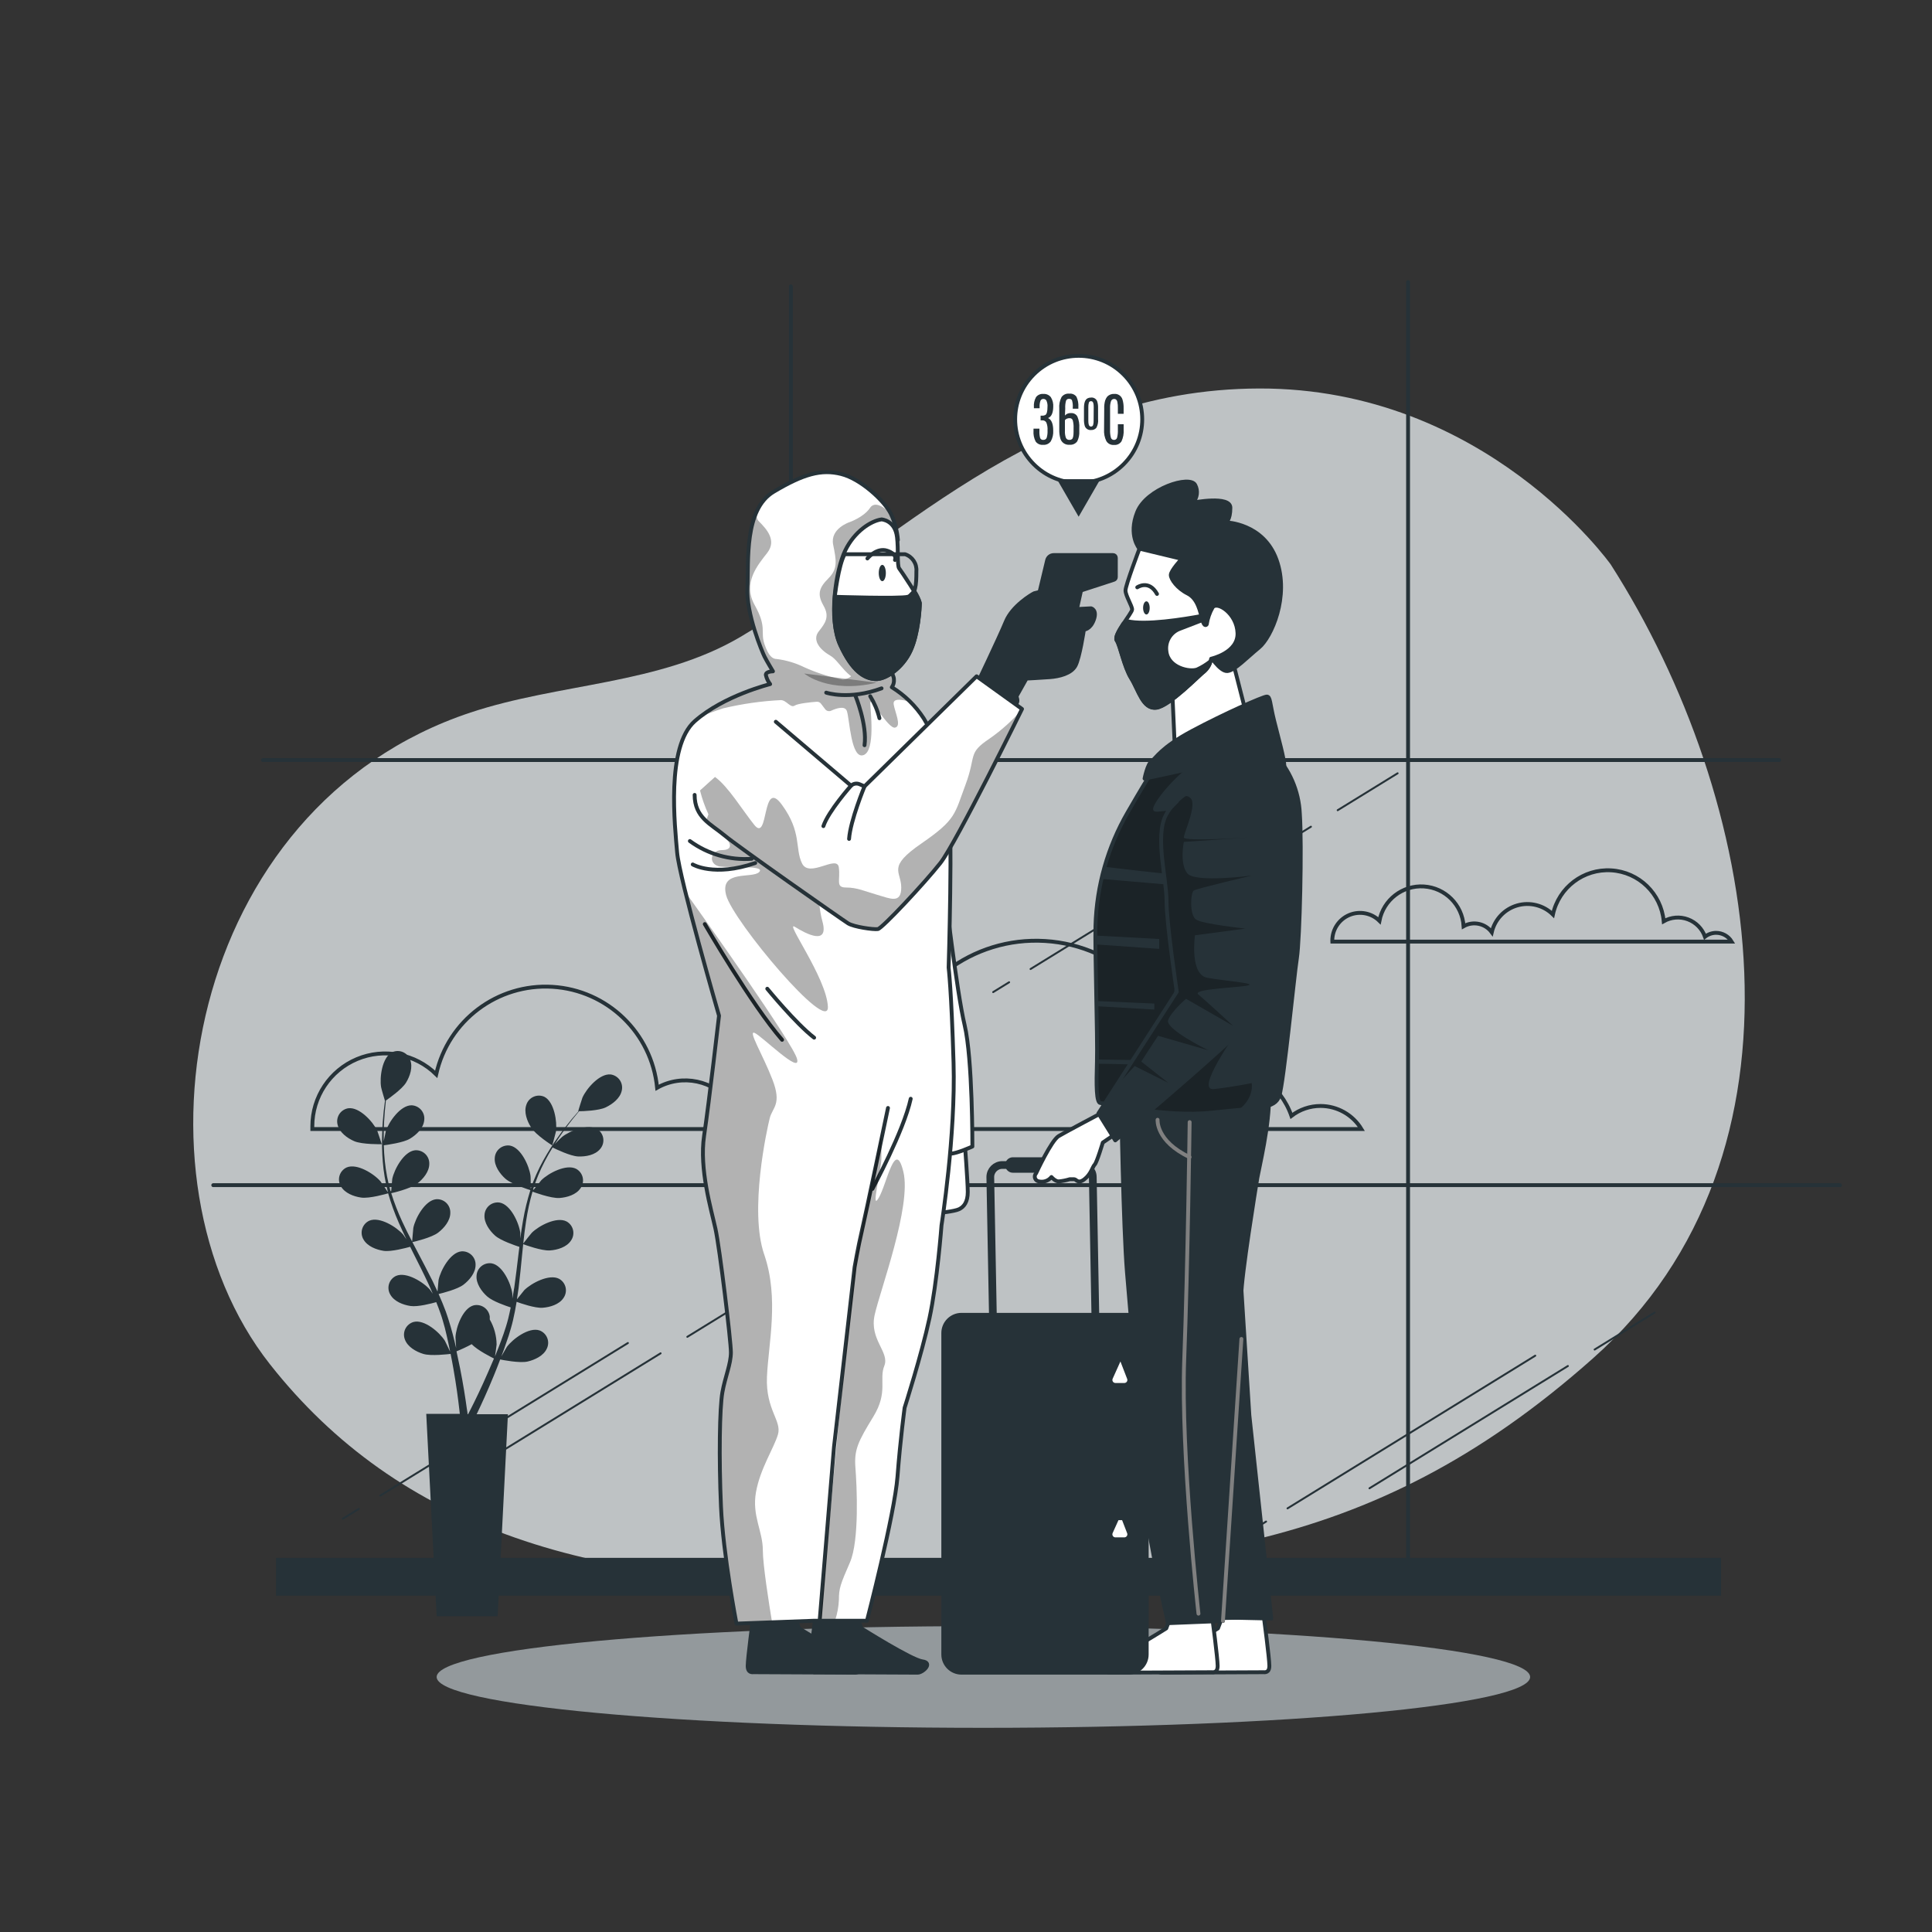 <?xml version="1.0" encoding="UTF-8"?>
<svg xmlns="http://www.w3.org/2000/svg" xmlns:xlink="http://www.w3.org/1999/xlink" width="350px" height="350px" viewBox="0 0 350 350" version="1.1">
<rect x="0" y="0" width="350" height="350" fill="#333333" stroke="none"/>
<defs>
<filter id="alpha" filterUnits="objectBoundingBox" x="0%" y="0%" width="100%" height="100%">
  <feColorMatrix type="matrix" in="SourceGraphic" values="0 0 0 0 1 0 0 0 0 1 0 0 0 0 1 0 0 0 1 0"/>
</filter>
<mask id="mask0">
  <g filter="url(#alpha)">
<rect x="0" y="0" width="350" height="350" style="fill:rgb(0%,0%,0%);fill-opacity:0.702;stroke:none;"/>
  </g>
</mask>
<clipPath id="clip1">
  <rect x="0" y="0" width="350" height="350"/>
</clipPath>
<g id="surface5" clip-path="url(#clip1)">
<path style=" stroke:none;fill-rule:nonzero;fill:rgb(100%,100%,100%);fill-opacity:1;" d="M 291.801 102.262 C 291.801 102.262 269.129 70.285 228.137 70.379 C 187.145 70.469 162.168 98.875 134.113 115.395 C 119.414 124.047 101.332 123.738 85.246 129.078 C 33.805 146.152 22.203 213.246 48.895 247.137 C 71.996 276.473 107.609 288.695 159.098 285.965 C 210.582 283.234 246.926 283.094 288.598 246.062 C 330.266 209.035 318.906 144.656 291.801 102.262 Z M 291.801 102.262 "/>
</g>
<mask id="mask1">
  <g filter="url(#alpha)">
<rect x="0" y="0" width="350" height="350" style="fill:rgb(0%,0%,0%);fill-opacity:0.502;stroke:none;"/>
  </g>
</mask>
<clipPath id="clip2">
  <rect x="0" y="0" width="350" height="350"/>
</clipPath>
<g id="surface8" clip-path="url(#clip2)">
<path style=" stroke:none;fill-rule:nonzero;fill:rgb(100%,100%,100%);fill-opacity:1;" d="M 277.199 303.801 C 277.199 298.711 232.855 294.59 178.148 294.59 C 123.445 294.59 79.102 298.711 79.102 303.801 C 79.102 308.887 123.445 313.012 178.148 313.012 C 232.855 313.012 277.199 308.887 277.199 303.801 Z M 277.199 303.801 "/>
</g>
<clipPath id="clip3">
  <path d="M 198 134 L 236 134 L 236 202 L 198 202 Z M 198 134 "/>
</clipPath>
<clipPath id="clip4">
  <path d="M 209.344 138.922 C 209.344 138.922 209.211 138.656 204.297 147.152 C 200.668 153.418 198.66 160.484 198.457 167.719 C 198.324 171.969 198.855 187.887 198.723 192.27 C 198.59 196.652 198.59 199.836 199.387 199.836 C 200.188 199.836 210.93 202.488 219.555 201.559 C 228.18 200.629 230.965 200.895 231.762 198.508 C 232.562 196.117 234.414 177.008 234.949 173.559 C 235.48 170.105 235.879 153.125 235.48 147.422 C 235.301 143.285 233.602 139.359 230.707 136.402 C 228.844 134.547 222.871 134.547 220.484 135.344 C 218.098 136.145 212.527 136.402 209.344 138.922 Z M 209.344 138.922 "/>
</clipPath>
<mask id="mask2">
  <g filter="url(#alpha)">
<rect x="0" y="0" width="350" height="350" style="fill:rgb(0%,0%,0%);fill-opacity:0.302;stroke:none;"/>
  </g>
</mask>
<clipPath id="clip5">
  <rect x="0" y="0" width="350" height="350"/>
</clipPath>
<g id="surface11" clip-path="url(#clip5)">
<path style=" stroke:none;fill-rule:nonzero;fill:rgb(0%,0%,0%);fill-opacity:1;" d="M 226.75 196.219 C 226.75 196.219 223.328 196.918 219.906 197.297 C 216.48 197.672 223.328 187.93 225.848 184.332 C 228.367 180.734 214.145 194.418 211.98 194.055 C 209.816 193.691 214.5 175.504 212.883 168.656 C 211.266 161.812 213.781 148.484 212.703 147.223 C 211.625 145.965 206.941 148.848 209.816 144.703 C 212.695 140.559 217.566 137.137 217.566 137.137 L 215.805 136.352 C 213.543 136.844 211.086 137.543 209.344 138.922 C 209.344 138.922 209.211 138.656 204.297 147.152 C 202.492 150.258 201.078 153.578 200.094 157.031 C 203.594 157.449 210.098 158.215 210.891 158.215 C 211.969 158.215 210.891 160.195 210.891 160.195 L 199.527 159.223 C 198.891 162.012 198.527 164.859 198.441 167.719 C 198.441 168.184 198.441 168.785 198.441 169.484 L 210 170.102 L 210 171.898 L 198.441 171.086 C 198.441 173.887 198.547 177.688 198.617 181.344 L 209.117 181.805 L 209.117 182.891 L 198.66 182.285 C 198.73 186.277 198.793 189.988 198.75 191.941 L 208.551 192.074 L 208.551 192.977 C 208.551 192.977 203.559 192.738 198.703 192.703 C 198.582 196.855 198.609 199.836 199.402 199.836 C 200.191 199.836 210.945 202.488 219.57 201.559 C 221.438 201.355 223.012 201.215 224.379 201.082 C 227.316 198.801 226.75 196.219 226.75 196.219 Z M 226.75 196.219 "/>
</g>
<clipPath id="clip6">
  <path d="M 198 142 L 230 142 L 230 207 L 198 207 Z M 198 142 "/>
</clipPath>
<clipPath id="clip7">
  <path d="M 217.699 142.238 C 217.699 142.238 213.184 143.836 211.195 147.688 C 209.211 151.535 211.328 159.098 211.328 163.203 C 211.328 167.312 213.184 179.66 213.184 179.66 L 198.988 201.691 L 202.039 206.59 C 202.039 206.59 229.109 184.035 229.641 181.25 C 230.176 178.465 228.445 149.004 228.445 149.004 "/>
</clipPath>
<mask id="mask3">
  <g filter="url(#alpha)">
<rect x="0" y="0" width="350" height="350" style="fill:rgb(0%,0%,0%);fill-opacity:0.302;stroke:none;"/>
  </g>
</mask>
<clipPath id="clip8">
  <rect x="0" y="0" width="350" height="350"/>
</clipPath>
<g id="surface14" clip-path="url(#clip8)">
<path style=" stroke:none;fill-rule:nonzero;fill:rgb(0%,0%,0%);fill-opacity:1;" d="M 226.848 158.605 C 226.848 158.605 216.496 160.008 215.074 158.199 C 213.652 156.395 214.465 152.516 214.465 152.516 L 226.441 151.703 C 226.441 151.703 214.465 152.516 214.465 151.703 C 214.465 150.891 216.902 145.816 215.684 144.598 C 214.465 143.383 213.449 145.41 213.449 145.41 L 211.219 147.637 L 211.219 147.688 C 209.23 151.527 211.352 159.098 211.352 163.203 C 211.352 167.312 213.207 179.66 213.207 179.66 L 202.105 196.883 L 205.555 193.121 L 211.645 196.168 L 206.746 192.312 L 209.789 187.641 L 218.926 190.281 C 218.926 190.281 211.008 186.426 211.617 184.801 C 212.227 183.176 214.863 180.941 214.863 180.941 L 223.391 185.844 C 223.391 185.844 218.316 181.176 217.09 180.16 C 215.867 179.145 224.195 178.941 226.023 178.535 C 227.852 178.129 221.965 177.723 218.715 177.137 C 215.469 176.547 216.48 169.434 216.48 169.434 L 225.617 168.219 C 225.617 168.219 217.918 167.406 216.684 166.594 C 215.453 165.781 215.672 161.691 216.277 161.316 C 216.887 160.938 226.848 158.605 226.848 158.605 Z M 226.848 158.605 "/>
</g>
<clipPath id="clip9">
  <path d="M 122 85 L 173 85 L 173 295 L 122 295 Z M 122 85 "/>
</clipPath>
<clipPath id="clip10">
  <path d="M 162.664 97.824 C 162.531 96.172 162.098 94.559 161.379 93.066 C 160.223 90.754 155.98 86.766 152.375 85.867 C 148.77 84.973 145.559 85.867 140.16 89.082 C 134.766 92.297 135.652 101.684 135.402 106.441 C 135.148 111.203 138.102 118.145 138.488 118.922 C 138.871 119.699 140.027 121.617 140.027 121.617 C 140.027 121.617 138.738 121.617 138.738 122.262 C 138.867 122.871 139.133 123.445 139.516 123.934 C 139.516 123.934 131.152 125.992 125.883 130.629 C 120.609 135.262 122.281 149.785 122.668 154.426 C 123.055 159.066 130.258 184.008 130.258 184.008 C 130.258 184.008 128.457 199.695 127.555 205.742 C 126.652 211.793 128.844 219.102 129.613 222.602 C 130.383 226.102 132.41 242.898 132.41 245 C 132.41 247.102 131.383 249.375 130.871 252.203 C 130.359 255.031 130.227 264.164 130.613 272.91 C 130.996 281.652 133.414 294.133 133.414 294.133 L 147.414 293.613 L 157.059 293.613 C 157.059 293.613 162.07 274.324 162.59 267.504 C 163.105 260.688 163.879 255.031 163.879 255.031 C 163.879 255.031 166.965 245.387 168.379 238.824 C 169.793 232.266 170.562 221.977 170.562 221.977 C 170.562 221.977 173.137 205.773 172.746 192.52 C 172.355 179.27 171.852 175.285 171.852 175.285 C 171.852 175.285 172.621 150.086 171.852 143.785 C 171.387 138.961 169.848 134.305 167.348 130.152 C 165.863 127.859 163.887 125.93 161.559 124.496 C 161.855 124.09 161.992 123.594 161.945 123.094 C 161.945 122.066 160.656 120.645 160.656 120.645 C 160.656 120.645 154.742 120.902 154.355 111.902 C 153.973 102.898 157.156 97.238 158.598 96.082 C 160.039 94.926 162.664 97.824 162.664 97.824 Z M 162.664 97.824 "/>
</clipPath>
<mask id="mask4">
  <g filter="url(#alpha)">
<rect x="0" y="0" width="350" height="350" style="fill:rgb(0%,0%,0%);fill-opacity:0.302;stroke:none;"/>
  </g>
</mask>
<clipPath id="clip11">
  <rect x="0" y="0" width="350" height="350"/>
</clipPath>
<g id="surface17" clip-path="url(#clip11)">
<path style=" stroke:none;fill-rule:nonzero;fill:rgb(0%,0%,0%);fill-opacity:1;" d="M 137.641 91.953 L 139.242 89.992 C 138.629 90.574 138.09 91.234 137.641 91.953 Z M 137.641 91.953 "/>
<path style=" stroke:none;fill-rule:nonzero;fill:rgb(0%,0%,0%);fill-opacity:1;" d="M 164.652 127.105 C 164.648 126.977 164.633 126.848 164.605 126.723 C 163.875 126.043 163.098 125.426 162.273 124.867 C 161.953 124.648 161.812 124.25 161.918 123.879 C 161.992 123.605 162.027 123.324 162.023 123.039 C 162 122.672 161.895 122.312 161.715 121.988 C 161.422 121.414 160.734 121.473 160.223 121.855 C 160.223 121.855 160.176 121.82 160.176 121.625 C 160.176 121.227 159.824 120.785 159.277 120.352 C 158.48 120.102 157.746 119.68 157.129 119.113 C 157.062 119.051 156.988 119 156.906 118.957 C 155.715 118.398 154.473 117.957 153.195 117.641 L 152.684 117.531 C 152.293 117.441 151.895 117.625 151.699 117.973 C 151.508 118.324 151.574 118.762 151.859 119.043 L 154.113 121.297 C 154.316 121.5 154.41 121.785 154.367 122.07 C 154.324 122.355 154.145 122.602 153.887 122.73 C 153.523 122.941 153.117 123.074 152.699 123.121 C 150.285 122.645 147.938 121.891 145.699 120.875 C 144.133 120.109 142.449 119.605 140.723 119.387 C 139.973 119.387 139.223 118.887 138.473 116.641 C 137.727 114.395 138.977 113.652 136.73 109.641 C 134.484 105.629 137.227 102.418 138.977 100.176 C 140.727 97.938 138.977 95.941 137.48 94.445 C 136.781 93.742 137.094 92.793 137.621 91.926 L 137.191 92.434 C 137.145 92.5 137.102 92.57 137.066 92.645 C 135.129 96.844 135.57 102.898 135.379 106.414 C 135.121 111.176 138.082 118.117 138.469 118.895 C 138.664 119.281 139.047 119.965 139.391 120.547 C 139.516 120.758 139.547 121.012 139.48 121.246 C 139.41 121.48 139.25 121.68 139.035 121.793 C 138.852 121.867 138.73 122.039 138.719 122.234 C 138.738 122.492 138.809 122.746 138.93 122.977 C 139.043 123.211 139.047 123.484 138.941 123.723 C 138.836 123.961 138.633 124.141 138.383 124.215 C 136.078 124.914 130.684 126.758 126.609 129.977 C 128.047 129.352 129.512 128.801 131.004 128.324 C 134.438 127.504 137.938 127.004 141.465 126.832 C 142.465 126.832 143.215 128.324 143.953 127.828 C 144.535 127.441 146.902 127.203 147.945 127.129 C 148.254 127.098 148.555 127.234 148.734 127.484 L 149.484 128.473 C 149.738 128.812 150.199 128.93 150.586 128.742 C 151.492 128.332 153.074 127.777 153.426 128.828 C 153.922 130.324 154.168 137.551 156.414 136.801 C 158.66 136.051 157.66 128.582 157.66 127.336 C 157.66 126.09 160.895 132.07 162.141 131.816 C 163.387 131.566 162.141 129.078 161.895 127.582 C 161.652 126.086 164.652 127.105 164.652 127.105 Z M 164.652 127.105 "/>
<path style=" stroke:none;fill-rule:nonzero;fill:rgb(0%,0%,0%);fill-opacity:1;" d="M 164.984 117.895 C 166.469 111.082 163.004 97.734 161.637 92.918 L 161.379 93.066 C 161.379 93.066 158.789 90.266 157.625 91.992 C 156.465 93.723 153.848 94.613 153.848 94.613 C 153.848 94.613 150.348 95.773 150.934 98.68 C 151.523 101.586 151.809 103.039 150.066 104.781 C 148.324 106.527 148.027 107.688 149.191 109.727 C 150.352 111.762 149.484 112.926 148.324 114.379 C 147.16 115.836 148.324 117.57 150.352 118.734 C 152.383 119.895 153.328 123.48 157.625 123.676 C 160.578 123.816 162.777 122.52 164.711 120.66 C 164.668 119.73 164.758 118.797 164.984 117.895 Z M 164.984 117.895 "/>
</g>
<mask id="mask5">
  <g filter="url(#alpha)">
<rect x="0" y="0" width="350" height="350" style="fill:rgb(0%,0%,0%);fill-opacity:0.302;stroke:none;"/>
  </g>
</mask>
<clipPath id="clip12">
  <rect x="0" y="0" width="350" height="350"/>
</clipPath>
<g id="surface20" clip-path="url(#clip12)">
<path style=" stroke:none;fill-rule:nonzero;fill:rgb(0%,0%,0%);fill-opacity:1;" d="M 145.691 122.012 C 145.691 122.012 150.059 125.734 158.809 123.676 "/>
</g>
<mask id="mask6">
  <g filter="url(#alpha)">
<rect x="0" y="0" width="350" height="350" style="fill:rgb(0%,0%,0%);fill-opacity:0.302;stroke:none;"/>
  </g>
</mask>
<clipPath id="clip13">
  <rect x="0" y="0" width="350" height="350"/>
</clipPath>
<g id="surface23" clip-path="url(#clip13)">
<path style=" stroke:none;fill-rule:nonzero;fill:rgb(0%,0%,0%);fill-opacity:1;" d="M 128.281 147.531 L 132.02 152.516 C 132.02 152.516 133 154 130.773 154 C 128.547 154 128.281 156.738 130.527 156.988 C 132.777 157.242 138.746 156.738 137.527 157.984 C 136.312 159.23 130.305 157.484 131.551 162.184 C 132.797 166.879 150.234 187.594 149.98 182.363 C 149.73 177.137 142.016 166.672 144.004 167.91 C 145.992 169.148 150.234 171.41 148.988 166.914 C 147.742 162.422 149.484 160.684 142.758 154.461 C 136.031 148.238 129.281 143.551 128.281 147.531 Z M 128.281 147.531 "/>
</g>
<clipPath id="clip14">
  <path d="M 127 167 L 143 167 L 143 189 L 127 189 Z M 127 167 "/>
</clipPath>
<clipPath id="clip15">
  <path d="M 162.664 97.824 C 162.531 96.172 162.098 94.559 161.379 93.066 C 160.223 90.754 155.98 86.766 152.375 85.867 C 148.77 84.973 145.559 85.867 140.16 89.082 C 134.766 92.297 135.652 101.684 135.402 106.441 C 135.148 111.203 138.102 118.145 138.488 118.922 C 138.871 119.699 140.027 121.617 140.027 121.617 C 140.027 121.617 138.738 121.617 138.738 122.262 C 138.867 122.871 139.133 123.445 139.516 123.934 C 139.516 123.934 131.152 125.992 125.883 130.629 C 120.609 135.262 122.281 149.785 122.668 154.426 C 123.055 159.066 130.258 184.008 130.258 184.008 C 130.258 184.008 128.457 199.695 127.555 205.742 C 126.652 211.793 128.844 219.102 129.613 222.602 C 130.383 226.102 132.41 242.898 132.41 245 C 132.41 247.102 131.383 249.375 130.871 252.203 C 130.359 255.031 130.227 264.164 130.613 272.91 C 130.996 281.652 133.414 294.133 133.414 294.133 L 147.414 293.613 L 157.059 293.613 C 157.059 293.613 162.07 274.324 162.59 267.504 C 163.105 260.688 163.879 255.031 163.879 255.031 C 163.879 255.031 166.965 245.387 168.379 238.824 C 169.793 232.266 170.562 221.977 170.562 221.977 C 170.562 221.977 173.137 205.773 172.746 192.52 C 172.355 179.27 171.852 175.285 171.852 175.285 C 171.852 175.285 172.621 150.086 171.852 143.785 C 171.387 138.961 169.848 134.305 167.348 130.152 C 165.863 127.859 163.887 125.93 161.559 124.496 C 161.855 124.09 161.992 123.594 161.945 123.094 C 161.945 122.066 160.656 120.645 160.656 120.645 C 160.656 120.645 154.742 120.902 154.355 111.902 C 153.973 102.898 157.156 97.238 158.598 96.082 C 160.039 94.926 162.664 97.824 162.664 97.824 Z M 162.664 97.824 "/>
</clipPath>
<clipPath id="clip16">
  <path d="M 138 178 L 148 178 L 148 189 L 138 189 Z M 138 178 "/>
</clipPath>
<clipPath id="clip17">
  <path d="M 162.664 97.824 C 162.531 96.172 162.098 94.559 161.379 93.066 C 160.223 90.754 155.98 86.766 152.375 85.867 C 148.77 84.973 145.559 85.867 140.16 89.082 C 134.766 92.297 135.652 101.684 135.402 106.441 C 135.148 111.203 138.102 118.145 138.488 118.922 C 138.871 119.699 140.027 121.617 140.027 121.617 C 140.027 121.617 138.738 121.617 138.738 122.262 C 138.867 122.871 139.133 123.445 139.516 123.934 C 139.516 123.934 131.152 125.992 125.883 130.629 C 120.609 135.262 122.281 149.785 122.668 154.426 C 123.055 159.066 130.258 184.008 130.258 184.008 C 130.258 184.008 128.457 199.695 127.555 205.742 C 126.652 211.793 128.844 219.102 129.613 222.602 C 130.383 226.102 132.41 242.898 132.41 245 C 132.41 247.102 131.383 249.375 130.871 252.203 C 130.359 255.031 130.227 264.164 130.613 272.91 C 130.996 281.652 133.414 294.133 133.414 294.133 L 147.414 293.613 L 157.059 293.613 C 157.059 293.613 162.07 274.324 162.59 267.504 C 163.105 260.688 163.879 255.031 163.879 255.031 C 163.879 255.031 166.965 245.387 168.379 238.824 C 169.793 232.266 170.562 221.977 170.562 221.977 C 170.562 221.977 173.137 205.773 172.746 192.52 C 172.355 179.27 171.852 175.285 171.852 175.285 C 171.852 175.285 172.621 150.086 171.852 143.785 C 171.387 138.961 169.848 134.305 167.348 130.152 C 165.863 127.859 163.887 125.93 161.559 124.496 C 161.855 124.09 161.992 123.594 161.945 123.094 C 161.945 122.066 160.656 120.645 160.656 120.645 C 160.656 120.645 154.742 120.902 154.355 111.902 C 153.973 102.898 157.156 97.238 158.598 96.082 C 160.039 94.926 162.664 97.824 162.664 97.824 Z M 162.664 97.824 "/>
</clipPath>
<clipPath id="clip18">
  <path d="M 148 200 L 162 200 L 162 294 L 148 294 Z M 148 200 "/>
</clipPath>
<clipPath id="clip19">
  <path d="M 162.664 97.824 C 162.531 96.172 162.098 94.559 161.379 93.066 C 160.223 90.754 155.98 86.766 152.375 85.867 C 148.77 84.973 145.559 85.867 140.16 89.082 C 134.766 92.297 135.652 101.684 135.402 106.441 C 135.148 111.203 138.102 118.145 138.488 118.922 C 138.871 119.699 140.027 121.617 140.027 121.617 C 140.027 121.617 138.738 121.617 138.738 122.262 C 138.867 122.871 139.133 123.445 139.516 123.934 C 139.516 123.934 131.152 125.992 125.883 130.629 C 120.609 135.262 122.281 149.785 122.668 154.426 C 123.055 159.066 130.258 184.008 130.258 184.008 C 130.258 184.008 128.457 199.695 127.555 205.742 C 126.652 211.793 128.844 219.102 129.613 222.602 C 130.383 226.102 132.41 242.898 132.41 245 C 132.41 247.102 131.383 249.375 130.871 252.203 C 130.359 255.031 130.227 264.164 130.613 272.91 C 130.996 281.652 133.414 294.133 133.414 294.133 L 147.414 293.613 L 157.059 293.613 C 157.059 293.613 162.07 274.324 162.59 267.504 C 163.105 260.688 163.879 255.031 163.879 255.031 C 163.879 255.031 166.965 245.387 168.379 238.824 C 169.793 232.266 170.562 221.977 170.562 221.977 C 170.562 221.977 173.137 205.773 172.746 192.52 C 172.355 179.27 171.852 175.285 171.852 175.285 C 171.852 175.285 172.621 150.086 171.852 143.785 C 171.387 138.961 169.848 134.305 167.348 130.152 C 165.863 127.859 163.887 125.93 161.559 124.496 C 161.855 124.09 161.992 123.594 161.945 123.094 C 161.945 122.066 160.656 120.645 160.656 120.645 C 160.656 120.645 154.742 120.902 154.355 111.902 C 153.973 102.898 157.156 97.238 158.598 96.082 C 160.039 94.926 162.664 97.824 162.664 97.824 Z M 162.664 97.824 "/>
</clipPath>
<clipPath id="clip20">
  <path d="M 157 198 L 166 198 L 166 216 L 157 216 Z M 157 198 "/>
</clipPath>
<clipPath id="clip21">
  <path d="M 162.664 97.824 C 162.531 96.172 162.098 94.559 161.379 93.066 C 160.223 90.754 155.98 86.766 152.375 85.867 C 148.77 84.973 145.559 85.867 140.16 89.082 C 134.766 92.297 135.652 101.684 135.402 106.441 C 135.148 111.203 138.102 118.145 138.488 118.922 C 138.871 119.699 140.027 121.617 140.027 121.617 C 140.027 121.617 138.738 121.617 138.738 122.262 C 138.867 122.871 139.133 123.445 139.516 123.934 C 139.516 123.934 131.152 125.992 125.883 130.629 C 120.609 135.262 122.281 149.785 122.668 154.426 C 123.055 159.066 130.258 184.008 130.258 184.008 C 130.258 184.008 128.457 199.695 127.555 205.742 C 126.652 211.793 128.844 219.102 129.613 222.602 C 130.383 226.102 132.41 242.898 132.41 245 C 132.41 247.102 131.383 249.375 130.871 252.203 C 130.359 255.031 130.227 264.164 130.613 272.91 C 130.996 281.652 133.414 294.133 133.414 294.133 L 147.414 293.613 L 157.059 293.613 C 157.059 293.613 162.07 274.324 162.59 267.504 C 163.105 260.688 163.879 255.031 163.879 255.031 C 163.879 255.031 166.965 245.387 168.379 238.824 C 169.793 232.266 170.562 221.977 170.562 221.977 C 170.562 221.977 173.137 205.773 172.746 192.52 C 172.355 179.27 171.852 175.285 171.852 175.285 C 171.852 175.285 172.621 150.086 171.852 143.785 C 171.387 138.961 169.848 134.305 167.348 130.152 C 165.863 127.859 163.887 125.93 161.559 124.496 C 161.855 124.09 161.992 123.594 161.945 123.094 C 161.945 122.066 160.656 120.645 160.656 120.645 C 160.656 120.645 154.742 120.902 154.355 111.902 C 153.973 102.898 157.156 97.238 158.598 96.082 C 160.039 94.926 162.664 97.824 162.664 97.824 Z M 162.664 97.824 "/>
</clipPath>
<clipPath id="clip22">
  <path d="M 149 124 L 161 124 L 161 127 L 149 127 Z M 149 124 "/>
</clipPath>
<clipPath id="clip23">
  <path d="M 162.664 97.824 C 162.531 96.172 162.098 94.559 161.379 93.066 C 160.223 90.754 155.98 86.766 152.375 85.867 C 148.77 84.973 145.559 85.867 140.16 89.082 C 134.766 92.297 135.652 101.684 135.402 106.441 C 135.148 111.203 138.102 118.145 138.488 118.922 C 138.871 119.699 140.027 121.617 140.027 121.617 C 140.027 121.617 138.738 121.617 138.738 122.262 C 138.867 122.871 139.133 123.445 139.516 123.934 C 139.516 123.934 131.152 125.992 125.883 130.629 C 120.609 135.262 122.281 149.785 122.668 154.426 C 123.055 159.066 130.258 184.008 130.258 184.008 C 130.258 184.008 128.457 199.695 127.555 205.742 C 126.652 211.793 128.844 219.102 129.613 222.602 C 130.383 226.102 132.41 242.898 132.41 245 C 132.41 247.102 131.383 249.375 130.871 252.203 C 130.359 255.031 130.227 264.164 130.613 272.91 C 130.996 281.652 133.414 294.133 133.414 294.133 L 147.414 293.613 L 157.059 293.613 C 157.059 293.613 162.07 274.324 162.59 267.504 C 163.105 260.688 163.879 255.031 163.879 255.031 C 163.879 255.031 166.965 245.387 168.379 238.824 C 169.793 232.266 170.562 221.977 170.562 221.977 C 170.562 221.977 173.137 205.773 172.746 192.52 C 172.355 179.27 171.852 175.285 171.852 175.285 C 171.852 175.285 172.621 150.086 171.852 143.785 C 171.387 138.961 169.848 134.305 167.348 130.152 C 165.863 127.859 163.887 125.93 161.559 124.496 C 161.855 124.09 161.992 123.594 161.945 123.094 C 161.945 122.066 160.656 120.645 160.656 120.645 C 160.656 120.645 154.742 120.902 154.355 111.902 C 153.973 102.898 157.156 97.238 158.598 96.082 C 160.039 94.926 162.664 97.824 162.664 97.824 Z M 162.664 97.824 "/>
</clipPath>
<clipPath id="clip24">
  <path d="M 124 152 L 137 152 L 137 156 L 124 156 Z M 124 152 "/>
</clipPath>
<clipPath id="clip25">
  <path d="M 162.664 97.824 C 162.531 96.172 162.098 94.559 161.379 93.066 C 160.223 90.754 155.98 86.766 152.375 85.867 C 148.77 84.973 145.559 85.867 140.16 89.082 C 134.766 92.297 135.652 101.684 135.402 106.441 C 135.148 111.203 138.102 118.145 138.488 118.922 C 138.871 119.699 140.027 121.617 140.027 121.617 C 140.027 121.617 138.738 121.617 138.738 122.262 C 138.867 122.871 139.133 123.445 139.516 123.934 C 139.516 123.934 131.152 125.992 125.883 130.629 C 120.609 135.262 122.281 149.785 122.668 154.426 C 123.055 159.066 130.258 184.008 130.258 184.008 C 130.258 184.008 128.457 199.695 127.555 205.742 C 126.652 211.793 128.844 219.102 129.613 222.602 C 130.383 226.102 132.41 242.898 132.41 245 C 132.41 247.102 131.383 249.375 130.871 252.203 C 130.359 255.031 130.227 264.164 130.613 272.91 C 130.996 281.652 133.414 294.133 133.414 294.133 L 147.414 293.613 L 157.059 293.613 C 157.059 293.613 162.07 274.324 162.59 267.504 C 163.105 260.688 163.879 255.031 163.879 255.031 C 163.879 255.031 166.965 245.387 168.379 238.824 C 169.793 232.266 170.562 221.977 170.562 221.977 C 170.562 221.977 173.137 205.773 172.746 192.52 C 172.355 179.27 171.852 175.285 171.852 175.285 C 171.852 175.285 172.621 150.086 171.852 143.785 C 171.387 138.961 169.848 134.305 167.348 130.152 C 165.863 127.859 163.887 125.93 161.559 124.496 C 161.855 124.09 161.992 123.594 161.945 123.094 C 161.945 122.066 160.656 120.645 160.656 120.645 C 160.656 120.645 154.742 120.902 154.355 111.902 C 153.973 102.898 157.156 97.238 158.598 96.082 C 160.039 94.926 162.664 97.824 162.664 97.824 Z M 162.664 97.824 "/>
</clipPath>
<clipPath id="clip26">
  <path d="M 125 155 L 138 155 L 138 158 L 125 158 Z M 125 155 "/>
</clipPath>
<clipPath id="clip27">
  <path d="M 162.664 97.824 C 162.531 96.172 162.098 94.559 161.379 93.066 C 160.223 90.754 155.98 86.766 152.375 85.867 C 148.77 84.973 145.559 85.867 140.16 89.082 C 134.766 92.297 135.652 101.684 135.402 106.441 C 135.148 111.203 138.102 118.145 138.488 118.922 C 138.871 119.699 140.027 121.617 140.027 121.617 C 140.027 121.617 138.738 121.617 138.738 122.262 C 138.867 122.871 139.133 123.445 139.516 123.934 C 139.516 123.934 131.152 125.992 125.883 130.629 C 120.609 135.262 122.281 149.785 122.668 154.426 C 123.055 159.066 130.258 184.008 130.258 184.008 C 130.258 184.008 128.457 199.695 127.555 205.742 C 126.652 211.793 128.844 219.102 129.613 222.602 C 130.383 226.102 132.41 242.898 132.41 245 C 132.41 247.102 131.383 249.375 130.871 252.203 C 130.359 255.031 130.227 264.164 130.613 272.91 C 130.996 281.652 133.414 294.133 133.414 294.133 L 147.414 293.613 L 157.059 293.613 C 157.059 293.613 162.07 274.324 162.59 267.504 C 163.105 260.688 163.879 255.031 163.879 255.031 C 163.879 255.031 166.965 245.387 168.379 238.824 C 169.793 232.266 170.562 221.977 170.562 221.977 C 170.562 221.977 173.137 205.773 172.746 192.52 C 172.355 179.27 171.852 175.285 171.852 175.285 C 171.852 175.285 172.621 150.086 171.852 143.785 C 171.387 138.961 169.848 134.305 167.348 130.152 C 165.863 127.859 163.887 125.93 161.559 124.496 C 161.855 124.09 161.992 123.594 161.945 123.094 C 161.945 122.066 160.656 120.645 160.656 120.645 C 160.656 120.645 154.742 120.902 154.355 111.902 C 153.973 102.898 157.156 97.238 158.598 96.082 C 160.039 94.926 162.664 97.824 162.664 97.824 Z M 162.664 97.824 "/>
</clipPath>
<clipPath id="clip28">
  <path d="M 154 125 L 158 125 L 158 136 L 154 136 Z M 154 125 "/>
</clipPath>
<clipPath id="clip29">
  <path d="M 162.664 97.824 C 162.531 96.172 162.098 94.559 161.379 93.066 C 160.223 90.754 155.98 86.766 152.375 85.867 C 148.77 84.973 145.559 85.867 140.16 89.082 C 134.766 92.297 135.652 101.684 135.402 106.441 C 135.148 111.203 138.102 118.145 138.488 118.922 C 138.871 119.699 140.027 121.617 140.027 121.617 C 140.027 121.617 138.738 121.617 138.738 122.262 C 138.867 122.871 139.133 123.445 139.516 123.934 C 139.516 123.934 131.152 125.992 125.883 130.629 C 120.609 135.262 122.281 149.785 122.668 154.426 C 123.055 159.066 130.258 184.008 130.258 184.008 C 130.258 184.008 128.457 199.695 127.555 205.742 C 126.652 211.793 128.844 219.102 129.613 222.602 C 130.383 226.102 132.41 242.898 132.41 245 C 132.41 247.102 131.383 249.375 130.871 252.203 C 130.359 255.031 130.227 264.164 130.613 272.91 C 130.996 281.652 133.414 294.133 133.414 294.133 L 147.414 293.613 L 157.059 293.613 C 157.059 293.613 162.07 274.324 162.59 267.504 C 163.105 260.688 163.879 255.031 163.879 255.031 C 163.879 255.031 166.965 245.387 168.379 238.824 C 169.793 232.266 170.562 221.977 170.562 221.977 C 170.562 221.977 173.137 205.773 172.746 192.52 C 172.355 179.27 171.852 175.285 171.852 175.285 C 171.852 175.285 172.621 150.086 171.852 143.785 C 171.387 138.961 169.848 134.305 167.348 130.152 C 165.863 127.859 163.887 125.93 161.559 124.496 C 161.855 124.09 161.992 123.594 161.945 123.094 C 161.945 122.066 160.656 120.645 160.656 120.645 C 160.656 120.645 154.742 120.902 154.355 111.902 C 153.973 102.898 157.156 97.238 158.598 96.082 C 160.039 94.926 162.664 97.824 162.664 97.824 Z M 162.664 97.824 "/>
</clipPath>
<clipPath id="clip30">
  <path d="M 157 125 L 160 125 L 160 131 L 157 131 Z M 157 125 "/>
</clipPath>
<clipPath id="clip31">
  <path d="M 162.664 97.824 C 162.531 96.172 162.098 94.559 161.379 93.066 C 160.223 90.754 155.98 86.766 152.375 85.867 C 148.77 84.973 145.559 85.867 140.16 89.082 C 134.766 92.297 135.652 101.684 135.402 106.441 C 135.148 111.203 138.102 118.145 138.488 118.922 C 138.871 119.699 140.027 121.617 140.027 121.617 C 140.027 121.617 138.738 121.617 138.738 122.262 C 138.867 122.871 139.133 123.445 139.516 123.934 C 139.516 123.934 131.152 125.992 125.883 130.629 C 120.609 135.262 122.281 149.785 122.668 154.426 C 123.055 159.066 130.258 184.008 130.258 184.008 C 130.258 184.008 128.457 199.695 127.555 205.742 C 126.652 211.793 128.844 219.102 129.613 222.602 C 130.383 226.102 132.41 242.898 132.41 245 C 132.41 247.102 131.383 249.375 130.871 252.203 C 130.359 255.031 130.227 264.164 130.613 272.91 C 130.996 281.652 133.414 294.133 133.414 294.133 L 147.414 293.613 L 157.059 293.613 C 157.059 293.613 162.07 274.324 162.59 267.504 C 163.105 260.688 163.879 255.031 163.879 255.031 C 163.879 255.031 166.965 245.387 168.379 238.824 C 169.793 232.266 170.562 221.977 170.562 221.977 C 170.562 221.977 173.137 205.773 172.746 192.52 C 172.355 179.27 171.852 175.285 171.852 175.285 C 171.852 175.285 172.621 150.086 171.852 143.785 C 171.387 138.961 169.848 134.305 167.348 130.152 C 165.863 127.859 163.887 125.93 161.559 124.496 C 161.855 124.09 161.992 123.594 161.945 123.094 C 161.945 122.066 160.656 120.645 160.656 120.645 C 160.656 120.645 154.742 120.902 154.355 111.902 C 153.973 102.898 157.156 97.238 158.598 96.082 C 160.039 94.926 162.664 97.824 162.664 97.824 Z M 162.664 97.824 "/>
</clipPath>
<clipPath id="clip32">
  <path d="M 122 85 L 173 85 L 173 295 L 122 295 Z M 122 85 "/>
</clipPath>
<clipPath id="clip33">
  <path d="M 162.664 97.824 C 162.531 96.172 162.098 94.559 161.379 93.066 C 160.223 90.754 155.98 86.766 152.375 85.867 C 148.77 84.973 145.559 85.867 140.16 89.082 C 134.766 92.297 135.652 101.684 135.402 106.441 C 135.148 111.203 138.102 118.145 138.488 118.922 C 138.871 119.699 140.027 121.617 140.027 121.617 C 140.027 121.617 138.738 121.617 138.738 122.262 C 138.867 122.871 139.133 123.445 139.516 123.934 C 139.516 123.934 131.152 125.992 125.883 130.629 C 120.609 135.262 122.281 149.785 122.668 154.426 C 123.055 159.066 130.258 184.008 130.258 184.008 C 130.258 184.008 128.457 199.695 127.555 205.742 C 126.652 211.793 128.844 219.102 129.613 222.602 C 130.383 226.102 132.41 242.898 132.41 245 C 132.41 247.102 131.383 249.375 130.871 252.203 C 130.359 255.031 130.227 264.164 130.613 272.91 C 130.996 281.652 133.414 294.133 133.414 294.133 L 147.414 293.613 L 157.059 293.613 C 157.059 293.613 162.07 274.324 162.59 267.504 C 163.105 260.688 163.879 255.031 163.879 255.031 C 163.879 255.031 166.965 245.387 168.379 238.824 C 169.793 232.266 170.562 221.977 170.562 221.977 C 170.562 221.977 173.137 205.773 172.746 192.52 C 172.355 179.27 171.852 175.285 171.852 175.285 C 171.852 175.285 172.621 150.086 171.852 143.785 C 171.387 138.961 169.848 134.305 167.348 130.152 C 165.863 127.859 163.887 125.93 161.559 124.496 C 161.855 124.09 161.992 123.594 161.945 123.094 C 161.945 122.066 160.656 120.645 160.656 120.645 C 160.656 120.645 154.742 120.902 154.355 111.902 C 153.973 102.898 157.156 97.238 158.598 96.082 C 160.039 94.926 162.664 97.824 162.664 97.824 Z M 162.664 97.824 "/>
</clipPath>
<mask id="mask7">
  <g filter="url(#alpha)">
<rect x="0" y="0" width="350" height="350" style="fill:rgb(0%,0%,0%);fill-opacity:0.302;stroke:none;"/>
  </g>
</mask>
<clipPath id="clip34">
  <rect x="0" y="0" width="350" height="350"/>
</clipPath>
<g id="surface26" clip-path="url(#clip34)">
<path style=" stroke:none;fill-rule:nonzero;fill:rgb(0%,0%,0%);fill-opacity:1;" d="M 124.16 161.59 C 126.379 170.574 130.258 183.988 130.258 183.988 C 130.258 183.988 128.457 199.676 127.555 205.723 C 126.652 211.77 128.844 219.102 129.613 222.602 C 130.383 226.102 132.41 242.898 132.41 245 C 132.41 247.102 131.383 249.375 130.871 252.203 C 130.359 255.031 130.227 264.164 130.613 272.91 C 130.996 281.652 133.414 294.133 133.414 294.133 L 139.867 293.895 C 139.301 290.484 138.195 283.449 138.195 280.848 C 138.195 277.348 136.199 274.617 136.949 270.348 C 137.695 266.078 140.188 262.375 140.93 259.883 C 141.672 257.391 138.691 255.402 138.941 249.426 C 139.195 243.445 141.184 235.223 138.438 227.246 C 135.695 219.273 138.941 204.582 139.441 202.586 C 139.938 200.594 141.68 200.094 139.938 195.586 C 138.195 191.078 135.449 186.621 136.695 187.117 C 137.941 187.613 145.164 194.816 144.395 191.848 C 143.809 189.195 127.531 166.312 124.16 161.59 Z M 124.16 161.59 "/>
</g>
<mask id="mask8">
  <g filter="url(#alpha)">
<rect x="0" y="0" width="350" height="350" style="fill:rgb(0%,0%,0%);fill-opacity:0.302;stroke:none;"/>
  </g>
</mask>
<clipPath id="clip35">
  <rect x="0" y="0" width="350" height="350"/>
</clipPath>
<g id="surface29" clip-path="url(#clip35)">
<path style=" stroke:none;fill-rule:nonzero;fill:rgb(0%,0%,0%);fill-opacity:1;" d="M 163.66 212.305 C 162.16 206.074 160.672 214.543 159.172 217.035 C 157.676 219.527 159.672 212.051 159.672 209.812 L 159.672 205.332 L 154.938 228.25 L 151.703 260.133 L 148.598 293.578 L 151.277 293.578 C 151.688 292.352 151.922 291.074 151.977 289.777 C 151.977 287.785 152.23 287.035 153.973 283.051 C 155.715 279.07 155.219 269.102 154.965 265.859 C 154.715 262.617 155.465 261.129 158.207 256.648 C 160.949 252.168 159.199 249.922 160.203 247.43 C 161.203 244.938 157.457 242.695 158.453 238.211 C 159.445 233.723 165.152 218.531 163.66 212.305 Z M 163.66 212.305 "/>
</g>
<clipPath id="clip36">
  <path d="M 125 122 L 186 122 L 186 169 L 125 169 Z M 125 122 "/>
</clipPath>
<clipPath id="clip37">
  <path d="M 140.547 130.754 L 154.176 142.332 C 154.594 141.945 155.199 141.848 155.723 142.07 L 156.617 142.457 L 176.918 122.52 L 185.148 128.438 C 185.148 128.438 173.195 152.746 170.359 156.344 C 167.523 159.941 159.816 168.184 159.039 168.309 C 158.262 168.434 154.672 167.922 153.645 167.277 C 152.613 166.637 133.707 153.391 131.242 151.332 C 128.777 149.273 125.84 148.113 125.84 144.004 "/>
</clipPath>
<mask id="mask9">
  <g filter="url(#alpha)">
<rect x="0" y="0" width="350" height="350" style="fill:rgb(0%,0%,0%);fill-opacity:0.302;stroke:none;"/>
  </g>
</mask>
<clipPath id="clip38">
  <rect x="0" y="0" width="350" height="350"/>
</clipPath>
<g id="surface32" clip-path="url(#clip38)">
<path style=" stroke:none;fill-rule:nonzero;fill:rgb(0%,0%,0%);fill-opacity:1;" d="M 131.285 151.332 C 133.727 153.391 152.637 166.637 153.684 167.277 C 154.734 167.922 158.312 168.441 159.082 168.309 C 159.852 168.176 167.574 159.949 170.402 156.344 C 173.23 152.738 185.191 128.438 185.191 128.438 C 183.449 130.48 181.449 132.293 179.242 133.824 C 175.246 136.492 176.91 136.82 174.914 142.148 C 172.922 147.477 173.25 148.449 166.93 152.797 C 160.609 157.145 163.27 157.785 163.27 160.781 C 163.27 163.777 161.273 162.785 158.941 162.113 C 156.609 161.441 155.281 160.781 153.285 160.781 C 151.289 160.781 152.285 159.453 151.957 157.121 C 151.629 154.789 146.629 159.125 145.301 156.422 C 143.969 153.719 145.301 150.766 141.637 145.773 C 137.977 140.785 139.309 152.773 136.648 149.438 C 134.547 146.832 131.871 142.402 129.52 140.75 L 126.812 143.191 C 127.184 144.68 127.695 146.129 128.34 147.52 L 127.938 148.633 C 128.891 149.605 130.145 150.375 131.285 151.332 Z M 131.285 151.332 "/>
</g>
</defs>
<g id="surface1">
<path style=" stroke:none;fill-rule:nonzero;fill:rgb(14.902%,19.608%,21.961%);fill-opacity:1;" d="M 291.801 102.262 C 291.801 102.262 269.129 70.285 228.137 70.379 C 187.145 70.469 162.168 98.875 134.113 115.395 C 119.414 124.047 101.332 123.738 85.246 129.078 C 33.805 146.152 22.203 213.246 48.895 247.137 C 71.996 276.473 107.609 288.695 159.098 285.965 C 210.582 283.234 246.926 283.094 288.598 246.062 C 330.266 209.035 318.906 144.656 291.801 102.262 Z M 291.801 102.262 "/>
<use xlink:href="#surface5" mask="url(#mask0)"/>
<path style=" stroke:none;fill-rule:nonzero;fill:rgb(14.902%,19.608%,21.961%);fill-opacity:1;" d="M 277.199 303.801 C 277.199 298.711 232.855 294.59 178.148 294.59 C 123.445 294.59 79.102 298.711 79.102 303.801 C 79.102 308.887 123.445 313.012 178.148 313.012 C 232.855 313.012 277.199 308.887 277.199 303.801 Z M 277.199 303.801 "/>
<use xlink:href="#surface8" mask="url(#mask1)"/>
<path style="fill:none;stroke-width:1;stroke-linecap:butt;stroke-linejoin:miter;stroke:rgb(14.902%,19.608%,21.961%);stroke-opacity:1;stroke-miterlimit:10;" d="M 444.113 241.417 C 443.069 241.423 442.065 241.78 441.25 242.422 C 440.519 240.346 438.906 238.7 436.842 237.93 C 434.782 237.154 432.483 237.338 430.569 238.421 C 429.916 231.278 424.146 225.681 416.987 225.246 C 409.827 224.805 403.421 229.66 401.897 236.669 C 399.464 234.275 395.921 233.382 392.64 234.33 C 389.358 235.285 386.847 237.93 386.071 241.261 C 384.381 238.973 381.25 238.309 378.778 239.71 C 378.438 234.18 374.035 229.771 368.504 229.414 C 362.98 229.057 358.047 232.868 356.998 238.309 C 354.939 236.283 351.864 235.692 349.196 236.808 C 346.529 237.93 344.794 240.536 344.799 243.432 C 344.794 243.516 344.794 243.605 344.799 243.689 L 448.147 243.689 C 447.294 242.277 445.759 241.417 444.113 241.417 Z M 444.113 241.417 " transform="matrix(0.7,0,0,0.7,0,0)"/>
<path style="fill:none;stroke-width:1;stroke-linecap:butt;stroke-linejoin:miter;stroke:rgb(14.902%,19.608%,21.961%);stroke-opacity:1;stroke-miterlimit:10;" d="M 341.758 286.222 C 339.029 286.217 336.378 287.121 334.219 288.789 C 331.496 280.921 324.085 275.647 315.759 275.642 C 312.4 275.636 309.09 276.507 306.172 278.17 C 304.453 259.392 289.286 244.671 270.458 243.527 C 251.635 242.377 234.794 255.145 230.809 273.583 C 224.42 267.277 215.128 264.916 206.507 267.405 C 197.885 269.894 191.278 276.842 189.23 285.58 C 184.777 279.587 176.562 277.846 170.061 281.512 C 168.672 267.327 157.188 256.25 142.958 255.385 C 128.733 254.52 115.988 264.118 112.891 278.03 C 107.472 272.706 99.381 271.155 92.377 274.096 C 85.374 277.042 80.82 283.901 80.831 291.501 C 80.831 291.741 80.831 291.97 80.831 292.199 L 352.333 292.199 C 350.095 288.499 346.088 286.233 341.758 286.222 Z M 341.758 286.222 " transform="matrix(0.7,0,0,0.7,0,0)"/>
<path style=" stroke:none;fill-rule:nonzero;fill:rgb(14.902%,19.608%,21.961%);fill-opacity:1;" d="M 49.992 282.219 L 311.793 282.219 L 311.793 289.07 L 49.992 289.07 Z M 49.992 282.219 "/>
<path style="fill:none;stroke-width:1;stroke-linecap:round;stroke-linejoin:round;stroke:rgb(14.902%,19.608%,21.961%);stroke-opacity:1;stroke-miterlimit:4;" d="M 364.408 408.041 L 364.408 73.002 " transform="matrix(0.7,0,0,0.7,0,0)"/>
<path style="fill:none;stroke-width:1;stroke-linecap:round;stroke-linejoin:round;stroke:rgb(14.902%,19.608%,21.961%);stroke-opacity:1;stroke-miterlimit:4;" d="M 204.671 408.041 L 204.671 74.113 " transform="matrix(0.7,0,0,0.7,0,0)"/>
<path style="fill:none;stroke-width:1;stroke-linecap:round;stroke-linejoin:round;stroke:rgb(14.902%,19.608%,21.961%);stroke-opacity:1;stroke-miterlimit:4;" d="M 55.19 306.719 L 476.172 306.719 " transform="matrix(0.7,0,0,0.7,0,0)"/>
<path style="fill:none;stroke-width:1;stroke-linecap:round;stroke-linejoin:round;stroke:rgb(14.902%,19.608%,21.961%);stroke-opacity:1;stroke-miterlimit:4;" d="M 68.041 196.702 L 460.469 196.702 " transform="matrix(0.7,0,0,0.7,0,0)"/>
<path style="fill:none;stroke-width:0.5;stroke-linecap:round;stroke-linejoin:round;stroke:rgb(14.902%,19.608%,21.961%);stroke-opacity:1;stroke-miterlimit:4;" d="M 261.161 254.208 L 257.031 256.752 " transform="matrix(0.7,0,0,0.7,0,0)"/>
<path style="fill:none;stroke-width:0.5;stroke-linecap:round;stroke-linejoin:round;stroke:rgb(14.902%,19.608%,21.961%);stroke-opacity:1;stroke-miterlimit:4;" d="M 330.809 211.278 L 266.708 250.781 " transform="matrix(0.7,0,0,0.7,0,0)"/>
<path style="fill:none;stroke-width:0.5;stroke-linecap:round;stroke-linejoin:round;stroke:rgb(14.902%,19.608%,21.961%);stroke-opacity:1;stroke-miterlimit:4;" d="M 339.269 213.951 L 287.907 245.603 " transform="matrix(0.7,0,0,0.7,0,0)"/>
<path style="fill:none;stroke-width:0.5;stroke-linecap:round;stroke-linejoin:round;stroke:rgb(14.902%,19.608%,21.961%);stroke-opacity:1;stroke-miterlimit:4;" d="M 361.702 200.128 L 346.189 209.682 " transform="matrix(0.7,0,0,0.7,0,0)"/>
<path style="fill:none;stroke-width:0.5;stroke-linecap:round;stroke-linejoin:round;stroke:rgb(14.902%,19.608%,21.961%);stroke-opacity:1;stroke-miterlimit:4;" d="M 92.852 390.502 L 88.722 393.041 " transform="matrix(0.7,0,0,0.7,0,0)"/>
<path style="fill:none;stroke-width:0.5;stroke-linecap:round;stroke-linejoin:round;stroke:rgb(14.902%,19.608%,21.961%);stroke-opacity:1;stroke-miterlimit:4;" d="M 162.5 347.573 L 98.398 387.07 " transform="matrix(0.7,0,0,0.7,0,0)"/>
<path style="fill:none;stroke-width:0.5;stroke-linecap:round;stroke-linejoin:round;stroke:rgb(14.902%,19.608%,21.961%);stroke-opacity:1;stroke-miterlimit:4;" d="M 170.96 350.24 L 119.598 381.892 " transform="matrix(0.7,0,0,0.7,0,0)"/>
<path style="fill:none;stroke-width:0.5;stroke-linecap:round;stroke-linejoin:round;stroke:rgb(14.902%,19.608%,21.961%);stroke-opacity:1;stroke-miterlimit:4;" d="M 193.387 336.417 L 177.879 345.971 " transform="matrix(0.7,0,0,0.7,0,0)"/>
<path style="fill:none;stroke-width:0.5;stroke-linecap:round;stroke-linejoin:round;stroke:rgb(14.902%,19.608%,21.961%);stroke-opacity:1;stroke-miterlimit:4;" d="M 327.662 393.778 L 323.532 396.328 " transform="matrix(0.7,0,0,0.7,0,0)"/>
<path style="fill:none;stroke-width:0.5;stroke-linecap:round;stroke-linejoin:round;stroke:rgb(14.902%,19.608%,21.961%);stroke-opacity:1;stroke-miterlimit:4;" d="M 397.321 350.848 L 333.209 390.363 " transform="matrix(0.7,0,0,0.7,0,0)"/>
<path style="fill:none;stroke-width:0.5;stroke-linecap:round;stroke-linejoin:round;stroke:rgb(14.902%,19.608%,21.961%);stroke-opacity:1;stroke-miterlimit:4;" d="M 405.77 353.521 L 354.42 385.167 " transform="matrix(0.7,0,0,0.7,0,0)"/>
<path style="fill:none;stroke-width:0.5;stroke-linecap:round;stroke-linejoin:round;stroke:rgb(14.902%,19.608%,21.961%);stroke-opacity:1;stroke-miterlimit:4;" d="M 428.198 339.699 L 412.69 349.258 " transform="matrix(0.7,0,0,0.7,0,0)"/>
<path style=" stroke:none;fill-rule:nonzero;fill:rgb(14.902%,19.608%,21.961%);fill-opacity:1;" d="M 64.16 206.73 C 65.609 207.359 69.16 207.285 69.16 207.285 C 69.16 207.285 68.398 204.961 68.336 204.82 C 67.551 203.188 65.094 200.5 63.086 200.773 C 62.414 200.883 61.824 201.273 61.457 201.844 C 61.094 202.418 60.988 203.117 61.164 203.77 C 61.504 205.164 62.922 206.191 64.16 206.73 Z M 64.16 206.73 "/>
<path style=" stroke:none;fill-rule:nonzero;fill:rgb(14.902%,19.608%,21.961%);fill-opacity:1;" d="M 100.051 207.508 C 100.051 207.508 100.695 205.156 100.715 204.996 C 100.969 203.211 100.402 199.613 98.617 198.695 C 97.996 198.414 97.285 198.41 96.664 198.688 C 96.039 198.961 95.562 199.488 95.355 200.137 C 94.871 201.48 95.488 203.125 96.223 204.254 C 97.047 205.617 100.051 207.508 100.051 207.508 Z M 100.051 207.508 "/>
<path style=" stroke:none;fill-rule:nonzero;fill:rgb(14.902%,19.608%,21.961%);fill-opacity:1;" d="M 110.641 194.648 C 108.633 194.434 106.246 197.191 105.512 198.848 C 105.449 198.988 104.715 201.336 104.746 201.336 L 104.789 201.336 C 104.41 201.762 104.008 202.23 103.578 202.734 C 102.797 203.699 101.914 204.801 101.039 206.059 C 100.078 207.406 99.199 208.809 98.398 210.258 C 97.5 211.879 96.746 213.574 96.145 215.328 C 96.145 215.328 96.145 215.375 96.145 215.398 C 96.145 214.801 96.145 213.145 96.109 213.016 C 95.879 211.227 94.383 207.906 92.395 207.535 C 91.723 207.434 91.035 207.617 90.508 208.047 C 89.98 208.477 89.66 209.109 89.629 209.789 C 89.516 211.191 90.547 212.633 91.555 213.535 C 92.688 214.543 95.828 215.523 96.082 215.602 C 95.52 217.398 95.074 219.234 94.754 221.094 C 94.562 222.18 94.402 223.273 94.254 224.371 C 94.254 223.859 94.254 223.406 94.254 223.344 C 94.023 221.551 92.52 218.227 90.531 217.859 C 89.859 217.754 89.176 217.938 88.648 218.367 C 88.125 218.797 87.805 219.43 87.773 220.109 C 87.66 221.508 88.691 222.957 89.699 223.852 C 90.707 224.75 93.379 225.652 94.094 225.883 C 94.039 226.305 93.98 226.723 93.934 227.148 C 93.688 229.172 93.457 231.203 93.172 233.184 C 93.066 233.883 92.938 234.586 92.812 235.25 C 92.812 234.793 92.812 234.41 92.812 234.352 C 92.582 232.562 91.078 229.234 89.09 228.871 C 88.418 228.766 87.734 228.949 87.207 229.379 C 86.68 229.809 86.363 230.441 86.332 231.117 C 86.219 232.52 87.246 233.969 88.258 234.863 C 89.266 235.762 91.68 236.578 92.52 236.852 C 92.371 237.551 92.227 238.254 92.059 238.918 C 91.926 239.371 91.832 239.812 91.68 240.262 C 91.523 240.711 91.391 241.156 91.246 241.59 C 90.945 242.43 90.637 243.293 90.32 244.098 C 90.105 244.664 89.887 245.195 89.672 245.727 C 89.781 245.027 89.965 243.676 89.965 243.559 C 89.945 241.973 89.52 240.418 88.727 239.043 C 88.738 238.867 88.738 238.688 88.727 238.512 C 88.641 237.836 88.273 237.23 87.715 236.844 C 87.156 236.457 86.461 236.324 85.801 236.48 C 83.848 237 82.605 240.43 82.516 242.234 C 82.516 242.34 82.578 243.504 82.637 244.23 C 82.535 243.809 82.445 243.391 82.336 242.957 C 82.133 242.094 81.898 241.234 81.633 240.316 C 81.492 239.875 81.359 239.43 81.227 238.98 C 81.094 238.531 80.914 238.07 80.754 237.578 C 80.367 236.531 79.926 235.48 79.457 234.422 C 80.215 234.242 82.887 233.562 83.965 232.734 C 85.043 231.91 86.164 230.574 86.156 229.145 C 86.176 228.465 85.902 227.812 85.41 227.344 C 84.918 226.879 84.25 226.641 83.574 226.695 C 81.562 226.91 79.82 230.117 79.449 231.883 C 79.449 231.992 79.309 233.281 79.262 233.98 C 78.973 233.352 78.688 232.723 78.379 232.094 C 77.477 230.285 76.516 228.48 75.578 226.68 C 75.285 226.129 75.004 225.574 74.711 225.023 C 74.984 224.961 78.211 224.219 79.387 223.293 C 80.457 222.473 81.594 221.129 81.578 219.703 C 81.598 219.023 81.328 218.367 80.836 217.898 C 80.34 217.43 79.672 217.195 78.996 217.254 C 76.984 217.469 75.242 220.676 74.879 222.438 C 74.879 222.57 74.684 224.441 74.66 224.918 C 74.023 223.699 73.41 222.48 72.848 221.258 C 72.082 219.602 71.422 217.895 70.875 216.152 C 71 216.152 74.34 215.367 75.57 214.426 C 76.645 213.605 77.777 212.262 77.77 210.832 C 77.789 210.152 77.516 209.496 77.023 209.031 C 76.527 208.562 75.859 208.328 75.18 208.383 C 73.172 208.602 71.43 211.805 71.062 213.57 C 71.062 213.688 70.91 215.109 70.867 215.789 L 70.75 215.789 C 70.25 214.02 69.906 212.211 69.719 210.387 C 69.609 209.383 69.559 208.418 69.531 207.48 C 70.168 207.395 73.074 207.012 74.277 206.281 C 75.48 205.555 76.707 204.371 76.852 202.957 C 76.945 202.285 76.746 201.602 76.309 201.086 C 75.867 200.566 75.23 200.258 74.551 200.234 C 72.527 200.234 70.441 203.223 69.887 204.938 C 69.887 205.035 69.656 206.016 69.516 206.738 C 69.516 206.312 69.516 205.871 69.516 205.465 C 69.516 203.938 69.613 202.539 69.715 201.301 C 69.777 200.598 69.84 199.961 69.91 199.367 C 70.496 198.961 72.836 197.309 73.555 196.133 C 74.277 194.957 74.828 193.332 74.305 191.988 C 74.078 191.352 73.586 190.84 72.961 190.582 C 72.332 190.324 71.625 190.344 71.016 190.637 C 69.215 191.57 68.746 195.18 69.039 196.938 C 69.039 197.094 69.742 199.449 69.742 199.43 C 69.664 200.004 69.586 200.613 69.512 201.285 C 69.391 202.523 69.266 203.926 69.23 205.484 C 69.172 207.137 69.211 208.793 69.344 210.441 C 69.488 212.285 69.797 214.117 70.266 215.906 C 70.266 215.906 70.266 215.949 70.266 215.973 C 69.949 215.473 69.012 214.109 68.93 214.012 C 67.754 212.645 64.664 210.699 62.805 211.492 C 62.188 211.773 61.719 212.309 61.516 212.957 C 61.316 213.605 61.398 214.309 61.746 214.895 C 62.445 216.141 64.078 216.762 65.414 216.949 C 66.922 217.176 70.086 216.25 70.316 216.18 C 70.836 217.992 71.477 219.77 72.234 221.492 C 72.676 222.504 73.145 223.504 73.633 224.504 C 73.348 224.086 73.078 223.707 73.039 223.656 C 71.855 222.293 68.773 220.348 66.914 221.137 C 66.293 221.418 65.824 221.953 65.621 222.602 C 65.418 223.25 65.5 223.953 65.848 224.539 C 66.551 225.785 68.188 226.406 69.516 226.605 C 70.848 226.801 73.59 226.07 74.305 225.867 L 74.871 227.012 C 75.789 228.836 76.715 230.656 77.559 232.469 C 77.859 233.105 78.133 233.742 78.406 234.383 C 78.156 234.012 77.93 233.68 77.895 233.645 C 76.715 232.281 73.625 230.344 71.766 231.133 C 71.148 231.414 70.68 231.945 70.477 232.594 C 70.277 233.242 70.359 233.945 70.707 234.527 C 71.406 235.781 73.039 236.398 74.375 236.594 C 75.711 236.789 78.176 236.133 79.031 235.895 C 79.297 236.559 79.555 237.223 79.777 237.875 C 79.918 238.32 80.094 238.75 80.207 239.211 L 80.586 240.555 C 80.793 241.414 81.012 242.305 81.191 243.152 C 81.32 243.738 81.438 244.309 81.551 244.875 C 81.258 244.238 80.66 242.996 80.598 242.898 C 79.641 241.375 76.887 238.98 74.93 239.484 C 74.273 239.668 73.73 240.125 73.43 240.734 C 73.133 241.344 73.105 242.051 73.359 242.684 C 73.855 244.02 75.391 244.883 76.68 245.273 C 78.078 245.707 81.242 245.316 81.633 245.273 C 81.824 246.211 81.992 247.129 82.145 247.996 C 82.676 251 83 253.52 83.203 255.281 C 83.242 255.598 83.273 255.879 83.301 256.137 L 77.219 256.137 L 79.102 292.809 L 90.152 292.809 L 92.016 256.199 L 86.344 256.199 L 86.473 255.941 C 87.246 254.324 88.324 251.992 89.488 249.145 C 89.859 248.246 90.238 247.273 90.613 246.281 C 91 246.359 94.113 246.98 95.559 246.66 C 96.871 246.363 98.469 245.621 99.059 244.32 C 99.359 243.711 99.387 243.004 99.133 242.375 C 98.883 241.742 98.371 241.25 97.734 241.016 C 95.824 240.371 92.898 242.551 91.824 244 C 91.762 244.082 91.176 245.09 90.816 245.734 C 90.973 245.32 91.125 244.93 91.281 244.504 C 91.582 243.672 91.859 242.828 92.168 241.926 L 92.566 240.59 C 92.715 240.148 92.805 239.66 92.934 239.191 C 93.191 238.098 93.402 236.973 93.59 235.836 C 94.289 236.102 96.93 237.012 98.281 236.914 C 99.633 236.816 101.312 236.328 102.09 235.129 C 102.477 234.574 102.613 233.879 102.461 233.219 C 102.305 232.555 101.879 231.992 101.281 231.664 C 99.492 230.734 96.27 232.449 94.984 233.715 C 94.898 233.801 94.086 234.816 93.645 235.383 C 93.758 234.684 93.863 233.98 93.953 233.324 C 94.199 231.32 94.387 229.285 94.59 227.254 C 94.648 226.633 94.719 226.008 94.781 225.395 C 95.039 225.492 98.117 226.633 99.633 226.527 C 100.977 226.438 102.66 225.938 103.438 224.742 C 103.828 224.188 103.965 223.492 103.812 222.832 C 103.66 222.172 103.234 221.605 102.641 221.277 C 100.844 220.348 97.621 222.055 96.34 223.328 C 96.242 223.426 95.074 224.891 94.793 225.273 C 94.941 223.875 95.094 222.551 95.305 221.223 C 95.574 219.418 95.961 217.633 96.469 215.879 C 96.586 215.922 99.793 217.133 101.367 217.027 C 102.711 216.93 104.398 216.441 105.176 215.242 C 105.574 214.684 105.715 213.98 105.562 213.312 C 105.41 212.641 104.973 212.07 104.371 211.742 C 102.578 210.82 99.359 212.527 98.07 213.801 C 97.984 213.887 97.09 214.996 96.672 215.535 L 96.57 215.488 C 97.117 213.738 97.82 212.039 98.672 210.414 C 99.129 209.516 99.617 208.684 100.113 207.879 C 100.688 208.164 103.328 209.445 104.734 209.504 C 106.141 209.559 107.809 209.25 108.719 208.152 C 109.164 207.641 109.375 206.965 109.293 206.289 C 109.215 205.617 108.852 205.008 108.297 204.617 C 106.609 203.496 103.223 204.84 101.816 205.969 C 101.738 206.023 101.023 206.73 100.512 207.258 C 100.742 206.898 100.969 206.555 101.215 206.184 C 102.055 204.91 102.906 203.797 103.672 202.816 C 104.109 202.266 104.516 201.773 104.902 201.312 C 105.602 201.312 108.48 201.215 109.727 200.613 C 110.973 200.012 112.344 198.977 112.637 197.574 C 112.793 196.918 112.664 196.23 112.285 195.672 C 111.902 195.117 111.309 194.746 110.641 194.648 Z M 88.391 248.652 C 87.172 251.453 86.059 253.734 85.254 255.316 C 85.094 255.641 84.945 255.922 84.812 256.18 L 84.699 256.18 C 84.699 255.871 84.617 255.535 84.566 255.156 C 84.32 253.371 83.938 250.84 83.336 247.82 C 83.145 246.863 82.93 245.848 82.699 244.805 C 83.641 244.426 84.562 243.992 85.457 243.508 C 86.492 244.629 89.145 245.938 89.488 246.105 C 89.102 246.996 88.738 247.848 88.391 248.652 Z M 88.391 248.652 "/>
<path style="fill-rule:nonzero;fill:rgb(100%,100%,100%);fill-opacity:1;stroke-width:1;stroke-linecap:round;stroke-linejoin:round;stroke:rgb(14.902%,19.608%,21.961%);stroke-opacity:1;stroke-miterlimit:4;" d="M 303.421 179.699 L 304.169 196.378 L 323.51 188.61 L 319.152 171.551 C 320.653 169.297 321.501 166.669 321.613 163.962 C 321.802 159.408 314.219 159.029 308.147 164.342 C 302.081 169.648 303.421 179.699 303.421 179.699 Z M 303.421 179.699 " transform="matrix(0.7,0,0,0.7,0,0)"/>
<path style="fill-rule:nonzero;fill:rgb(14.902%,19.608%,21.961%);fill-opacity:1;stroke-width:1;stroke-linecap:round;stroke-linejoin:round;stroke:rgb(14.902%,19.608%,21.961%);stroke-opacity:1;stroke-miterlimit:4;" d="M 294.888 141.998 C 294.888 141.998 291.892 138.588 294.319 132.522 C 296.752 126.451 307.969 122.863 309.319 125.519 C 310.106 127.003 309.877 128.823 308.75 130.073 C 308.75 130.073 318.421 128.17 318.421 131.401 C 318.421 134.632 317.282 135.19 317.282 135.19 C 317.282 135.19 326.948 135.379 330.363 144.86 C 333.772 154.342 329.04 164.95 325.809 167.6 C 322.578 170.251 319.559 173.482 317.662 173.672 C 315.759 173.862 312.919 169.498 312.171 168.17 C 311.417 166.842 309.169 159.448 304.961 153.962 C 300.748 148.471 300.028 148.27 298.521 146.177 C 297.4 144.71 296.189 143.315 294.888 141.998 Z M 294.888 141.998 " transform="matrix(0.7,0,0,0.7,0,0)"/>
<path style="fill-rule:nonzero;fill:rgb(100%,100%,100%);fill-opacity:1;stroke-width:1;stroke-linecap:round;stroke-linejoin:round;stroke:rgb(14.902%,19.608%,21.961%);stroke-opacity:1;stroke-miterlimit:4;" d="M 294.888 141.998 C 294.888 141.998 291.278 151.479 291.278 152.812 C 291.278 154.141 292.991 156.808 292.991 157.74 C 292.991 158.672 288.058 164.369 288.99 165.742 C 289.922 167.109 290.882 172.561 292.779 175.603 C 294.682 178.638 295.781 183.599 299.23 183.181 C 302.679 182.762 310.407 174.648 311.741 173.7 C 312.64 172.84 313.237 171.708 313.438 170.48 C 313.438 170.48 320.441 168.962 320.268 163.839 C 320.1 158.722 314.961 155.502 313.823 157.21 C 313.047 158.555 312.533 160.033 312.31 161.568 C 312.31 161.568 311.741 162.522 311.172 160.43 C 310.603 158.343 310.028 154.927 307.377 153.61 C 304.732 152.288 303.002 149.927 303.002 148.8 C 303.002 147.667 305.843 144.632 305.843 144.632 Z M 294.888 141.998 " transform="matrix(0.7,0,0,0.7,0,0)"/>
<path style="fill-rule:nonzero;fill:rgb(14.902%,19.608%,21.961%);fill-opacity:1;stroke-width:1;stroke-linecap:round;stroke-linejoin:round;stroke:rgb(14.902%,19.608%,21.961%);stroke-opacity:1;stroke-miterlimit:4;" d="M 309.86 173.248 C 307.969 174.012 302.282 172.868 301.858 168.51 C 301.529 166.105 302.852 163.783 305.078 162.829 L 311.177 160.48 L 311.177 160.363 C 311.099 160.073 311.021 159.749 310.932 159.42 C 306.641 160.218 296.378 161.92 291.652 160.742 L 290.748 161.378 C 289.593 163.131 288.51 164.978 289.001 165.67 C 289.95 166.998 290.887 172.489 292.79 175.53 C 294.688 178.571 295.792 183.532 299.241 183.108 C 302.69 182.69 310.419 174.581 311.752 173.627 C 312.5 172.98 313.03 172.115 313.27 171.15 C 312.221 171.987 311.077 172.69 309.86 173.248 Z M 309.86 173.248 " transform="matrix(0.7,0,0,0.7,0,0)"/>
<path style=" stroke:none;fill-rule:nonzero;fill:rgb(14.902%,19.608%,21.961%);fill-opacity:1;" d="M 208.277 110.133 C 208.277 110.789 208.012 111.32 207.684 111.32 C 207.355 111.32 207.082 110.789 207.082 110.133 C 207.082 109.473 207.348 108.934 207.684 108.934 C 208.02 108.934 208.277 109.473 208.277 110.133 Z M 208.277 110.133 "/>
<path style="fill:none;stroke-width:1;stroke-linecap:round;stroke-linejoin:round;stroke:rgb(14.902%,19.608%,21.961%);stroke-opacity:1;stroke-miterlimit:4;" d="M 294.319 151.998 C 294.319 151.998 297.321 149.911 299.431 153.711 " transform="matrix(0.7,0,0,0.7,0,0)"/>
<path style="fill-rule:nonzero;fill:rgb(100%,100%,100%);fill-opacity:1;stroke-width:1;stroke-linecap:round;stroke-linejoin:round;stroke:rgb(14.902%,19.608%,21.961%);stroke-opacity:1;stroke-miterlimit:4;" d="M 316.211 418.75 L 315.212 421.417 C 315.212 421.417 302.282 429.581 299.42 429.961 C 296.562 430.34 299.291 432.891 300.658 432.891 L 326.892 432.768 C 327.26 432.768 328.51 433.019 328.51 431.11 C 328.51 429.202 327.098 418.56 327.098 418.56 Z M 316.211 418.75 " transform="matrix(0.7,0,0,0.7,0,0)"/>
<path style="fill-rule:nonzero;fill:rgb(14.902%,19.608%,21.961%);fill-opacity:1;stroke-width:1;stroke-linecap:round;stroke-linejoin:round;stroke:rgb(14.902%,19.608%,21.961%);stroke-opacity:1;stroke-miterlimit:4;" d="M 320.792 325.999 L 323.331 366.261 L 329.001 418.878 L 314.42 418.56 C 314.42 418.56 312.829 394.157 313.778 378.627 C 314.732 363.103 320.792 325.999 320.792 325.999 Z M 320.792 325.999 " transform="matrix(0.7,0,0,0.7,0,0)"/>
<path style="fill-rule:nonzero;fill:rgb(100%,100%,100%);fill-opacity:1;stroke-width:1;stroke-linecap:round;stroke-linejoin:round;stroke:rgb(14.902%,19.608%,21.961%);stroke-opacity:1;stroke-miterlimit:4;" d="M 302.829 418.75 L 301.83 421.417 C 301.83 421.417 288.912 429.581 286.049 429.961 C 283.192 430.34 285.921 432.891 287.288 432.891 L 313.521 432.768 C 313.89 432.768 315.128 433.019 315.128 431.11 C 315.128 429.202 313.728 418.56 313.728 418.56 Z M 302.829 418.75 " transform="matrix(0.7,0,0,0.7,0,0)"/>
<path style="fill-rule:nonzero;fill:rgb(14.902%,19.608%,21.961%);fill-opacity:1;stroke-width:1;stroke-linecap:round;stroke-linejoin:round;stroke:rgb(14.902%,19.608%,21.961%);stroke-opacity:1;stroke-miterlimit:4;" d="M 290.151 284.911 C 290.151 284.911 290.709 317.907 291.657 329.258 C 292.612 340.608 296.401 384.621 296.78 391.261 C 297.16 397.902 302.282 420.078 302.282 420.078 L 316.501 419.509 C 316.501 419.509 321.228 340.647 321.228 335.508 C 321.228 330.368 325.028 307.081 325.407 304.799 C 325.792 302.522 328.627 290.96 328.41 283.382 L 290.123 283.192 Z M 290.151 284.911 " transform="matrix(0.7,0,0,0.7,0,0)"/>
<path style="fill:none;stroke-width:1;stroke-linecap:round;stroke-linejoin:round;stroke:rgb(50.196%,50.196%,50.196%);stroke-opacity:1;stroke-miterlimit:4;" d="M 321.272 346.518 L 316.501 419.498 " transform="matrix(0.7,0,0,0.7,0,0)"/>
<path style="fill:none;stroke-width:1;stroke-linecap:round;stroke-linejoin:round;stroke:rgb(50.196%,50.196%,50.196%);stroke-opacity:1;stroke-miterlimit:4;" d="M 307.879 290.402 C 307.879 290.402 307.4 327.5 306.479 351.869 C 305.558 376.239 310.162 417.612 310.162 417.612 " transform="matrix(0.7,0,0,0.7,0,0)"/>
<path style="fill:none;stroke-width:1;stroke-linecap:round;stroke-linejoin:round;stroke:rgb(50.196%,50.196%,50.196%);stroke-opacity:1;stroke-miterlimit:4;" d="M 299.581 289.799 C 299.581 289.799 299.118 295.318 307.863 299.459 " transform="matrix(0.7,0,0,0.7,0,0)"/>
<path style="fill:none;stroke-width:4;stroke-linecap:round;stroke-linejoin:round;stroke:rgb(14.902%,19.608%,21.961%);stroke-opacity:1;stroke-miterlimit:4;" d="M 277.74 301.501 L 262.137 301.501 " transform="matrix(0.7,0,0,0.7,0,0)"/>
<path style="fill:none;stroke-width:2;stroke-linecap:round;stroke-linejoin:round;stroke:rgb(14.902%,19.608%,21.961%);stroke-opacity:1;stroke-miterlimit:4;" d="M 262.137 301.501 L 259.408 301.501 C 257.684 301.501 256.289 302.896 256.289 304.621 L 256.992 342.221 L 283.51 342.221 L 282.812 304.621 C 282.812 302.896 281.412 301.501 279.688 301.501 L 277.74 301.501 " transform="matrix(0.7,0,0,0.7,0,0)"/>
<path style="fill-rule:nonzero;fill:rgb(14.902%,19.608%,21.961%);fill-opacity:1;stroke-width:1;stroke-linecap:round;stroke-linejoin:round;stroke:rgb(14.902%,19.608%,21.961%);stroke-opacity:1;stroke-miterlimit:4;" d="M 248.839 340.268 L 292.048 340.268 C 294.654 340.268 296.769 342.383 296.769 344.989 L 296.769 428.17 C 296.769 430.776 294.654 432.891 292.048 432.891 L 248.839 432.891 C 246.233 432.891 244.118 430.776 244.118 428.17 L 244.118 344.989 C 244.118 342.383 246.233 340.268 248.839 340.268 Z M 248.839 340.268 " transform="matrix(0.7,0,0,0.7,0,0)"/>
<path style="fill-rule:nonzero;fill:rgb(14.902%,19.608%,21.961%);fill-opacity:1;stroke-width:1;stroke-linecap:round;stroke-linejoin:round;stroke:rgb(14.902%,19.608%,21.961%);stroke-opacity:1;stroke-miterlimit:4;" d="M 250.391 382.388 L 290.698 382.388 C 293.192 382.388 295.212 384.408 295.212 386.897 L 295.212 426.239 C 295.212 428.733 293.192 430.748 290.698 430.748 L 250.391 430.748 C 247.902 430.748 245.882 428.733 245.882 426.239 L 245.882 386.897 C 245.882 384.408 247.902 382.388 250.391 382.388 Z M 250.391 382.388 " transform="matrix(0.7,0,0,0.7,0,0)"/>
<path style="fill-rule:nonzero;fill:rgb(100%,100%,100%);fill-opacity:1;stroke-width:1;stroke-linecap:round;stroke-linejoin:round;stroke:rgb(14.902%,19.608%,21.961%);stroke-opacity:1;stroke-miterlimit:4;" d="M 290 390.999 L 287.5 396.54 C 287.316 396.936 287.349 397.405 287.584 397.773 C 287.824 398.147 288.231 398.371 288.672 398.371 L 290.971 398.371 C 291.395 398.371 291.797 398.158 292.037 397.807 C 292.277 397.455 292.327 397.009 292.171 396.613 Z M 290 390.999 " transform="matrix(0.7,0,0,0.7,0,0)"/>
<path style="fill-rule:nonzero;fill:rgb(14.902%,19.608%,21.961%);fill-opacity:1;stroke-width:1;stroke-linecap:round;stroke-linejoin:round;stroke:rgb(14.902%,19.608%,21.961%);stroke-opacity:1;stroke-miterlimit:4;" d="M 246.657 390.58 L 293.259 390.58 L 293.259 392.919 L 246.657 392.919 Z M 246.657 390.58 " transform="matrix(0.7,0,0,0.7,0,0)"/>
<path style="fill-rule:nonzero;fill:rgb(100%,100%,100%);fill-opacity:1;stroke-width:1;stroke-linecap:round;stroke-linejoin:round;stroke:rgb(14.902%,19.608%,21.961%);stroke-opacity:1;stroke-miterlimit:4;" d="M 290 351.049 L 287.5 356.602 C 287.321 356.998 287.355 357.461 287.589 357.829 C 287.829 358.198 288.231 358.415 288.672 358.421 L 290.971 358.421 C 291.395 358.421 291.797 358.214 292.037 357.863 C 292.277 357.511 292.327 357.065 292.171 356.669 Z M 290 351.049 " transform="matrix(0.7,0,0,0.7,0,0)"/>
<path style="fill-rule:nonzero;fill:rgb(14.902%,19.608%,21.961%);fill-opacity:1;stroke-width:1;stroke-linecap:round;stroke-linejoin:round;stroke:rgb(14.902%,19.608%,21.961%);stroke-opacity:1;stroke-miterlimit:4;" d="M 249.392 349.241 L 293.46 349.241 L 293.46 351.579 L 249.392 351.579 Z M 249.392 349.241 " transform="matrix(0.7,0,0,0.7,0,0)"/>
<path style="fill-rule:nonzero;fill:rgb(100%,100%,100%);fill-opacity:1;stroke-width:1;stroke-linecap:round;stroke-linejoin:round;stroke:rgb(14.902%,19.608%,21.961%);stroke-opacity:1;stroke-miterlimit:4;" d="M 285.603 287.751 C 285.603 287.751 275.932 292.868 274.001 294.001 C 272.07 295.128 268.131 303.661 268.131 303.661 C 267.812 304.001 267.712 304.492 267.868 304.933 C 268.025 305.374 268.415 305.686 268.878 305.748 C 270.084 306.027 271.345 305.58 272.109 304.609 C 272.109 304.609 273.052 305.748 274.001 305.748 C 274.967 305.658 275.921 305.469 276.853 305.179 L 278.002 305.179 C 278.571 305.179 278.951 306.512 280.658 305.179 C 282.372 303.85 282.74 301.959 283.309 301.39 C 283.878 300.82 285.402 295.698 285.402 295.698 L 289.001 293.242 Z M 285.603 287.751 " transform="matrix(0.7,0,0,0.7,0,0)"/>
<path style=" stroke:none;fill-rule:nonzero;fill:rgb(14.902%,19.608%,21.961%);fill-opacity:1;" d="M 209.344 138.922 C 209.344 138.922 209.211 138.656 204.297 147.152 C 200.668 153.418 198.66 160.484 198.457 167.719 C 198.324 171.969 198.855 187.887 198.723 192.27 C 198.59 196.652 198.59 199.836 199.387 199.836 C 200.188 199.836 210.93 202.488 219.555 201.559 C 228.18 200.629 230.965 200.895 231.762 198.508 C 232.562 196.117 234.414 177.008 234.949 173.559 C 235.48 170.105 235.879 153.125 235.48 147.422 C 235.301 143.285 233.602 139.359 230.707 136.402 C 228.844 134.547 222.871 134.547 220.484 135.344 C 218.098 136.145 212.527 136.402 209.344 138.922 Z M 209.344 138.922 "/>
<g clip-path="url(#clip3)" clip-rule="nonzero">
<g clip-path="url(#clip4)" clip-rule="nonzero">
<use xlink:href="#surface11" mask="url(#mask2)"/>
</g>
</g>
<path style="fill:none;stroke-width:1;stroke-linecap:round;stroke-linejoin:round;stroke:rgb(14.902%,19.608%,21.961%);stroke-opacity:1;stroke-miterlimit:4;" d="M 299.062 198.46 C 299.062 198.46 298.873 198.08 291.853 210.218 C 286.669 219.169 283.8 229.263 283.51 239.598 C 283.32 245.67 284.079 268.41 283.89 274.671 C 283.7 280.932 283.7 285.48 284.838 285.48 C 285.982 285.48 301.328 289.269 313.65 287.941 C 325.971 286.613 329.95 286.992 331.088 283.583 C 332.232 280.167 334.877 252.868 335.642 247.941 C 336.401 243.008 336.97 218.75 336.401 210.603 C 336.144 204.693 333.717 199.085 329.581 194.86 C 326.92 192.21 318.387 192.21 314.978 193.348 C 311.568 194.492 303.61 194.86 299.062 198.46 Z M 299.062 198.46 " transform="matrix(0.7,0,0,0.7,0,0)"/>
<path style="fill-rule:nonzero;fill:rgb(14.902%,19.608%,21.961%);fill-opacity:1;stroke-width:1;stroke-linecap:round;stroke-linejoin:round;stroke:rgb(14.902%,19.608%,21.961%);stroke-opacity:1;stroke-miterlimit:4;" d="M 296.211 201.501 C 296.211 201.501 314.408 197.712 319.152 196.189 C 322.561 195.033 326.317 195.452 329.392 197.333 C 331.278 198.46 332.388 200.167 332.388 198.27 C 332.388 196.373 330.871 191.071 329.738 186.518 C 328.61 181.97 328.789 180.268 327.84 180.268 C 326.892 180.268 316.657 184.821 308.499 189.18 C 300.34 193.538 299.219 196.177 298.08 196.948 C 296.942 197.718 296.211 201.501 296.211 201.501 Z M 296.211 201.501 " transform="matrix(0.7,0,0,0.7,0,0)"/>
<path style=" stroke:none;fill-rule:nonzero;fill:rgb(14.902%,19.608%,21.961%);fill-opacity:1;" d="M 217.699 142.238 C 217.699 142.238 213.184 143.836 211.195 147.688 C 209.211 151.535 211.328 159.098 211.328 163.203 C 211.328 167.312 213.184 179.66 213.184 179.66 L 198.988 201.691 L 202.039 206.59 C 202.039 206.59 229.109 184.035 229.641 181.25 C 230.176 178.465 228.445 149.004 228.445 149.004 "/>
<g clip-path="url(#clip6)" clip-rule="nonzero">
<g clip-path="url(#clip7)" clip-rule="nonzero">
<use xlink:href="#surface14" mask="url(#mask3)"/>
</g>
</g>
<path style="fill:none;stroke-width:1;stroke-linecap:round;stroke-linejoin:round;stroke:rgb(14.902%,19.608%,21.961%);stroke-opacity:1;stroke-miterlimit:4;" d="M 310.999 203.198 C 310.999 203.198 304.548 205.48 301.708 210.982 C 298.873 216.479 301.897 227.282 301.897 233.147 C 301.897 239.018 304.548 256.657 304.548 256.657 L 284.269 288.131 L 288.627 295.128 C 288.627 295.128 327.299 262.907 328.058 258.929 C 328.823 254.95 326.35 212.863 326.35 212.863 " transform="matrix(0.7,0,0,0.7,0,0)"/>
<path style="fill-rule:nonzero;fill:rgb(14.902%,19.608%,21.961%);fill-opacity:1;stroke-width:1;stroke-linecap:round;stroke-linejoin:round;stroke:rgb(14.902%,19.608%,21.961%);stroke-opacity:1;stroke-miterlimit:4;" d="M 221.931 418.75 L 222.93 421.417 C 222.93 421.417 235.859 429.581 238.711 429.961 C 241.562 430.34 238.839 432.891 237.472 432.891 L 211.239 432.768 C 210.871 432.768 209.632 433.019 209.632 431.11 C 209.632 429.202 210.999 418.56 210.999 418.56 Z M 221.931 418.75 " transform="matrix(0.7,0,0,0.7,0,0)"/>
<path style="fill-rule:nonzero;fill:rgb(14.902%,19.608%,21.961%);fill-opacity:1;stroke-width:1;stroke-linecap:round;stroke-linejoin:round;stroke:rgb(14.902%,19.608%,21.961%);stroke-opacity:1;stroke-miterlimit:4;" d="M 205.798 418.75 L 206.802 421.417 C 206.802 421.417 219.732 429.581 222.589 429.961 C 225.452 430.34 222.712 432.891 221.339 432.891 L 195.112 432.768 C 194.738 432.768 193.499 433.019 193.499 431.11 C 193.499 429.202 194.911 418.56 194.911 418.56 Z M 205.798 418.75 " transform="matrix(0.7,0,0,0.7,0,0)"/>
<path style="fill-rule:nonzero;fill:rgb(100%,100%,100%);fill-opacity:1;stroke-width:1;stroke-linecap:round;stroke-linejoin:round;stroke:rgb(14.902%,19.608%,21.961%);stroke-opacity:1;stroke-miterlimit:4;" d="M 249.648 295.301 C 249.648 295.301 250.458 305.843 250.458 308.471 C 250.458 311.099 249.459 312.321 248.231 312.93 C 246.998 313.538 242.762 313.929 242.762 313.929 L 240.932 314.129 L 242.55 295.48 Z M 249.648 295.301 " transform="matrix(0.7,0,0,0.7,0,0)"/>
<path style="fill-rule:nonzero;fill:rgb(100%,100%,100%);fill-opacity:1;stroke-width:1;stroke-linecap:round;stroke-linejoin:round;stroke:rgb(14.902%,19.608%,21.961%);stroke-opacity:1;stroke-miterlimit:4;" d="M 244.581 230.642 C 244.581 230.642 247.578 256.59 249.648 265.301 C 251.719 274.012 251.652 296.719 251.652 296.719 C 251.652 296.719 247.589 298.538 246.172 298.538 L 244.001 298.538 C 244.001 298.538 243.398 271.177 243.192 262.667 C 242.98 254.157 244.581 230.642 244.581 230.642 Z M 244.581 230.642 " transform="matrix(0.7,0,0,0.7,0,0)"/>
<path style=" stroke:none;fill-rule:nonzero;fill:rgb(100%,100%,100%);fill-opacity:1;" d="M 162.664 97.824 C 162.531 96.172 162.098 94.559 161.379 93.066 C 160.223 90.754 155.98 86.766 152.375 85.867 C 148.77 84.973 145.559 85.867 140.16 89.082 C 134.766 92.297 135.652 101.684 135.402 106.441 C 135.148 111.203 138.102 118.145 138.488 118.922 C 138.871 119.699 140.027 121.617 140.027 121.617 C 140.027 121.617 138.738 121.617 138.738 122.262 C 138.867 122.871 139.133 123.445 139.516 123.934 C 139.516 123.934 131.152 125.992 125.883 130.629 C 120.609 135.262 122.281 149.785 122.668 154.426 C 123.055 159.066 130.258 184.008 130.258 184.008 C 130.258 184.008 128.457 199.695 127.555 205.742 C 126.652 211.793 128.844 219.102 129.613 222.602 C 130.383 226.102 132.41 242.898 132.41 245 C 132.41 247.102 131.383 249.375 130.871 252.203 C 130.359 255.031 130.227 264.164 130.613 272.91 C 130.996 281.652 133.414 294.133 133.414 294.133 L 147.414 293.613 L 157.059 293.613 C 157.059 293.613 162.07 274.324 162.59 267.504 C 163.105 260.688 163.879 255.031 163.879 255.031 C 163.879 255.031 166.965 245.387 168.379 238.824 C 169.793 232.266 170.562 221.977 170.562 221.977 C 170.562 221.977 173.137 205.773 172.746 192.52 C 172.355 179.27 171.852 175.285 171.852 175.285 C 171.852 175.285 172.621 150.086 171.852 143.785 C 171.387 138.961 169.848 134.305 167.348 130.152 C 165.863 127.859 163.887 125.93 161.559 124.496 C 161.855 124.09 161.992 123.594 161.945 123.094 C 161.945 122.066 160.656 120.645 160.656 120.645 C 160.656 120.645 154.742 120.902 154.355 111.902 C 153.973 102.898 157.156 97.238 158.598 96.082 C 160.039 94.926 162.664 97.824 162.664 97.824 Z M 162.664 97.824 "/>
<g clip-path="url(#clip9)" clip-rule="nonzero">
<g clip-path="url(#clip10)" clip-rule="nonzero">
<use xlink:href="#surface17" mask="url(#mask4)"/>
<use xlink:href="#surface20" mask="url(#mask5)"/>
<use xlink:href="#surface23" mask="url(#mask6)"/>
</g>
</g>
<g clip-path="url(#clip14)" clip-rule="nonzero">
<g clip-path="url(#clip15)" clip-rule="nonzero">
<path style="fill:none;stroke-width:1;stroke-linecap:round;stroke-linejoin:round;stroke:rgb(14.902%,19.608%,21.961%);stroke-opacity:1;stroke-miterlimit:4;" d="M 182.4 239.157 C 182.4 239.157 194.531 260.1 202.4 269.102 " transform="matrix(0.7,0,0,0.7,0,0)"/>
</g>
</g>
<g clip-path="url(#clip16)" clip-rule="nonzero">
<g clip-path="url(#clip17)" clip-rule="nonzero">
<path style="fill:none;stroke-width:1;stroke-linecap:round;stroke-linejoin:round;stroke:rgb(14.902%,19.608%,21.961%);stroke-opacity:1;stroke-miterlimit:4;" d="M 198.571 255.882 C 198.571 255.882 205.921 264.877 210.698 268.549 " transform="matrix(0.7,0,0,0.7,0,0)"/>
</g>
</g>
<g clip-path="url(#clip18)" clip-rule="nonzero">
<g clip-path="url(#clip19)" clip-rule="nonzero">
<path style="fill:none;stroke-width:1;stroke-linecap:round;stroke-linejoin:round;stroke:rgb(14.902%,19.608%,21.961%);stroke-opacity:1;stroke-miterlimit:4;" d="M 229.81 286.741 C 229.81 286.741 223.929 314.86 223.008 318.739 C 222.093 322.623 221.172 327.93 221.172 327.93 L 215.843 374.42 L 212.171 418.878 " transform="matrix(0.7,0,0,0.7,0,0)"/>
</g>
</g>
<g clip-path="url(#clip20)" clip-rule="nonzero">
<g clip-path="url(#clip21)" clip-rule="nonzero">
<path style="fill:none;stroke-width:1;stroke-linecap:round;stroke-linejoin:round;stroke:rgb(14.902%,19.608%,21.961%);stroke-opacity:1;stroke-miterlimit:4;" d="M 225.77 307.69 C 225.77 307.69 233.85 292.812 235.692 284.358 " transform="matrix(0.7,0,0,0.7,0,0)"/>
</g>
</g>
<g clip-path="url(#clip22)" clip-rule="nonzero">
<g clip-path="url(#clip23)" clip-rule="nonzero">
<path style="fill:none;stroke-width:1;stroke-linecap:round;stroke-linejoin:round;stroke:rgb(14.902%,19.608%,21.961%);stroke-opacity:1;stroke-miterlimit:4;" d="M 213.823 179.258 C 213.823 179.258 219.699 181.261 228.147 178.147 " transform="matrix(0.7,0,0,0.7,0,0)"/>
</g>
</g>
<g clip-path="url(#clip24)" clip-rule="nonzero">
<g clip-path="url(#clip25)" clip-rule="nonzero">
<path style="fill:none;stroke-width:1;stroke-linecap:round;stroke-linejoin:round;stroke:rgb(14.902%,19.608%,21.961%);stroke-opacity:1;stroke-miterlimit:4;" d="M 178.538 217.662 C 183.158 221.044 188.828 222.673 194.542 222.249 " transform="matrix(0.7,0,0,0.7,0,0)"/>
</g>
</g>
<g clip-path="url(#clip26)" clip-rule="nonzero">
<g clip-path="url(#clip27)" clip-rule="nonzero">
<path style="fill:none;stroke-width:1;stroke-linecap:round;stroke-linejoin:round;stroke:rgb(14.902%,19.608%,21.961%);stroke-opacity:1;stroke-miterlimit:4;" d="M 179.28 223.722 C 179.28 223.722 184.788 227.031 195.452 223.348 " transform="matrix(0.7,0,0,0.7,0,0)"/>
</g>
</g>
<g clip-path="url(#clip28)" clip-rule="nonzero">
<g clip-path="url(#clip29)" clip-rule="nonzero">
<path style="fill:none;stroke-width:1;stroke-linecap:round;stroke-linejoin:round;stroke:rgb(14.902%,19.608%,21.961%);stroke-opacity:1;stroke-miterlimit:4;" d="M 221.362 180 C 221.362 180 224.481 187.528 223.739 192.863 " transform="matrix(0.7,0,0,0.7,0,0)"/>
</g>
</g>
<g clip-path="url(#clip30)" clip-rule="nonzero">
<g clip-path="url(#clip31)" clip-rule="nonzero">
<path style="fill:none;stroke-width:1;stroke-linecap:round;stroke-linejoin:round;stroke:rgb(14.902%,19.608%,21.961%);stroke-opacity:1;stroke-miterlimit:4;" d="M 225.212 180.179 C 226.295 181.942 227.104 183.862 227.6 185.871 " transform="matrix(0.7,0,0,0.7,0,0)"/>
</g>
</g>
<g clip-path="url(#clip32)" clip-rule="nonzero">
<g clip-path="url(#clip33)" clip-rule="nonzero">
<use xlink:href="#surface26" mask="url(#mask7)"/>
<use xlink:href="#surface29" mask="url(#mask8)"/>
</g>
</g>
<path style="fill:none;stroke-width:1;stroke-linecap:round;stroke-linejoin:round;stroke:rgb(14.902%,19.608%,21.961%);stroke-opacity:1;stroke-miterlimit:4;" d="M 232.377 139.749 C 232.188 137.388 231.568 135.084 230.541 132.952 C 228.89 129.648 222.829 123.951 217.679 122.667 C 212.528 121.39 207.941 122.667 200.229 127.26 C 192.522 131.853 193.789 145.262 193.432 152.059 C 193.069 158.862 197.288 168.778 197.84 169.888 C 198.387 170.999 200.039 173.739 200.039 173.739 C 200.039 173.739 198.198 173.739 198.198 174.66 C 198.382 175.53 198.761 176.35 199.308 177.048 C 199.308 177.048 187.36 179.989 179.833 186.613 C 172.299 193.231 174.688 213.979 175.24 220.608 C 175.792 227.238 186.083 262.868 186.083 262.868 C 186.083 262.868 183.51 285.279 182.221 293.917 C 180.932 302.561 184.062 313.002 185.162 318.002 C 186.261 323.002 189.157 346.998 189.157 350 C 189.157 353.002 187.69 356.25 186.959 360.29 C 186.228 364.33 186.038 377.377 186.59 389.872 C 187.137 402.36 190.592 420.19 190.592 420.19 L 210.592 419.448 L 224.369 419.448 C 224.369 419.448 231.529 391.892 232.271 382.148 C 233.008 372.411 234.113 364.33 234.113 364.33 C 234.113 364.33 238.521 350.552 240.541 341.177 C 242.561 331.808 243.661 317.109 243.661 317.109 C 243.661 317.109 247.338 293.962 246.78 275.028 C 246.222 256.099 245.502 250.407 245.502 250.407 C 245.502 250.407 246.602 214.408 245.502 205.407 C 244.838 198.516 242.64 191.864 239.068 185.932 C 236.948 182.656 234.124 179.9 230.798 177.852 C 231.222 177.271 231.417 176.562 231.35 175.848 C 231.35 174.381 229.509 172.349 229.509 172.349 C 229.509 172.349 221.06 172.718 220.508 159.86 C 219.961 146.998 224.509 138.912 226.568 137.26 C 228.627 135.608 232.377 139.749 232.377 139.749 Z M 232.377 139.749 " transform="matrix(0.7,0,0,0.7,0,0)"/>
<path style="fill-rule:nonzero;fill:rgb(100%,100%,100%);fill-opacity:1;stroke-width:1;stroke-linecap:round;stroke-linejoin:round;stroke:rgb(14.902%,19.608%,21.961%);stroke-opacity:1;stroke-miterlimit:4;" d="M 228.147 134.42 C 228.147 134.42 231.641 134.609 232.148 139.018 C 232.539 142.132 232.148 146.373 232.701 147.098 C 233.248 147.829 238.03 154.821 238.03 156.099 C 238.03 157.377 237.662 164.001 235.642 168.41 C 233.622 172.818 229.208 175.938 226.451 175.759 C 223.689 175.58 220.569 173.761 217.45 166.942 C 214.33 160.123 216.339 147.461 218.728 142.5 C 221.122 137.539 225.402 134.788 228.147 134.42 Z M 228.147 134.42 " transform="matrix(0.7,0,0,0.7,0,0)"/>
<path style="fill-rule:nonzero;fill:rgb(14.902%,19.608%,21.961%);fill-opacity:1;stroke-width:1;stroke-linecap:round;stroke-linejoin:round;stroke:rgb(14.902%,19.608%,21.961%);stroke-opacity:1;stroke-miterlimit:4;" d="M 236.618 153.002 C 236.027 153.566 235.469 154.163 234.95 154.788 L 215.999 154.788 C 215.681 159.191 215.999 163.711 217.478 166.92 C 220.603 173.711 223.722 175.552 226.479 175.742 C 229.241 175.932 233.65 172.801 235.67 168.387 C 237.69 163.979 238.058 157.388 238.058 156.083 C 237.751 154.983 237.266 153.94 236.618 153.002 Z M 236.618 153.002 " transform="matrix(0.7,0,0,0.7,0,0)"/>
<path style="fill:none;stroke-width:1;stroke-linecap:round;stroke-linejoin:round;stroke:rgb(14.902%,19.608%,21.961%);stroke-opacity:1;stroke-miterlimit:4;" d="M 218.599 143.432 L 234.219 143.432 C 236.105 144.04 237.321 145.865 237.16 147.84 C 237.16 151.512 236.97 153.901 234.95 154.448 C 232.93 155 216.032 154.448 216.032 154.448 C 216.032 154.448 216.998 146.177 218.599 143.432 Z M 218.599 143.432 " transform="matrix(0.7,0,0,0.7,0,0)"/>
<path style=" stroke:none;fill-rule:nonzero;fill:rgb(14.902%,19.608%,21.961%);fill-opacity:1;" d="M 160.48 103.809 C 160.48 102.996 160.195 102.332 159.84 102.332 C 159.48 102.332 159.195 102.996 159.195 103.809 C 159.195 104.625 159.48 105.285 159.84 105.285 C 160.195 105.285 160.48 104.625 160.48 103.809 Z M 160.48 103.809 "/>
<path style="fill:none;stroke-width:1;stroke-linecap:round;stroke-linejoin:round;stroke:rgb(14.902%,19.608%,21.961%);stroke-opacity:1;stroke-miterlimit:4;" d="M 224.481 144.531 C 224.481 144.531 226.869 141.59 229.621 142.528 C 232.372 143.471 231.618 144.922 231.618 144.922 " transform="matrix(0.7,0,0,0.7,0,0)"/>
<path style="fill-rule:nonzero;fill:rgb(14.902%,19.608%,21.961%);fill-opacity:1;stroke-width:1;stroke-linecap:round;stroke-linejoin:round;stroke:rgb(14.902%,19.608%,21.961%);stroke-opacity:1;stroke-miterlimit:4;" d="M 267.109 161.25 L 270.999 145 C 271.189 144.208 271.897 143.65 272.712 143.65 L 288.069 143.65 C 288.46 143.65 288.778 143.968 288.778 144.358 L 288.778 149.358 C 288.778 149.671 288.583 149.944 288.292 150.039 L 279.771 152.818 L 277.573 162.74 Z M 267.109 161.25 " transform="matrix(0.7,0,0,0.7,0,0)"/>
<path style="fill-rule:nonzero;fill:rgb(14.902%,19.608%,21.961%);fill-opacity:1;stroke-width:1;stroke-linecap:round;stroke-linejoin:round;stroke:rgb(14.902%,19.608%,21.961%);stroke-opacity:1;stroke-miterlimit:4;" d="M 252.589 177.6 C 252.589 177.6 258.65 164.927 260.312 160.882 C 261.97 156.83 266.92 153.878 267.662 153.532 L 269.129 153.17 L 268.019 158.17 L 282.36 157.427 C 282.36 157.427 284.012 157.801 283.092 160.368 C 282.171 162.941 280.519 162.941 280.519 162.941 C 280.519 162.941 279.42 170.29 278.309 172.31 C 277.199 174.33 274.09 175.073 271.702 175.251 C 269.308 175.43 265.642 175.619 265.642 175.619 L 263.058 180.218 C 263.058 180.218 263.622 181.501 263.058 182.048 C 262.651 182.4 262.126 182.595 261.59 182.6 L 261.412 183.89 Z M 252.589 177.6 " transform="matrix(0.7,0,0,0.7,0,0)"/>
<path style=" stroke:none;fill-rule:nonzero;fill:rgb(100%,100%,100%);fill-opacity:1;" d="M 140.547 130.754 L 154.176 142.332 C 154.594 141.945 155.199 141.848 155.723 142.07 L 156.617 142.457 L 176.918 122.52 L 185.148 128.438 C 185.148 128.438 173.195 152.746 170.359 156.344 C 167.523 159.941 159.816 168.184 159.039 168.309 C 158.262 168.434 154.672 167.922 153.645 167.277 C 152.613 166.637 133.707 153.391 131.242 151.332 C 128.777 149.273 125.84 148.113 125.84 144.004 "/>
<g clip-path="url(#clip36)" clip-rule="nonzero">
<g clip-path="url(#clip37)" clip-rule="nonzero">
<use xlink:href="#surface32" mask="url(#mask9)"/>
</g>
</g>
<path style="fill:none;stroke-width:1;stroke-linecap:round;stroke-linejoin:round;stroke:rgb(14.902%,19.608%,21.961%);stroke-opacity:1;stroke-miterlimit:4;" d="M 200.781 186.791 L 220.251 203.331 C 220.848 202.779 221.713 202.64 222.461 202.958 L 223.739 203.51 L 252.74 175.028 L 264.498 183.482 C 264.498 183.482 247.422 218.209 243.371 223.348 C 239.319 228.488 228.309 240.262 227.199 240.441 C 226.088 240.619 220.96 239.888 219.492 238.968 C 218.019 238.052 191.01 219.129 187.489 216.189 C 183.968 213.248 179.771 211.59 179.771 205.72 " transform="matrix(0.7,0,0,0.7,0,0)"/>
<path style="fill:none;stroke-width:1;stroke-linecap:round;stroke-linejoin:round;stroke:rgb(14.902%,19.608%,21.961%);stroke-opacity:1;stroke-miterlimit:4;" d="M 223.739 203.51 C 223.739 203.51 220.073 212.333 219.738 217.109 " transform="matrix(0.7,0,0,0.7,0,0)"/>
<path style="fill:none;stroke-width:1;stroke-linecap:round;stroke-linejoin:round;stroke:rgb(14.902%,19.608%,21.961%);stroke-opacity:1;stroke-miterlimit:4;" d="M 220.251 203.331 C 220.251 203.331 214.369 209.939 213.092 213.8 " transform="matrix(0.7,0,0,0.7,0,0)"/>
<path style="fill-rule:nonzero;fill:rgb(100%,100%,100%);fill-opacity:1;stroke-width:1;stroke-linecap:butt;stroke-linejoin:miter;stroke:rgb(14.902%,19.608%,21.961%);stroke-opacity:1;stroke-miterlimit:10;" d="M 295.59 108.53 C 295.59 117.613 288.231 124.972 279.151 124.968 C 270.072 124.972 262.709 117.609 262.713 108.53 C 262.709 99.45 270.068 92.091 279.151 92.091 C 288.227 92.091 295.59 99.454 295.59 108.53 Z M 295.59 108.53 " transform="matrix(0.495,-0.495,0.495,0.495,3.514,160.426)"/>
<path style=" stroke:none;fill-rule:nonzero;fill:rgb(14.902%,19.608%,21.961%);fill-opacity:1;" d="M 189.859 75.734 C 190.484 76.012 190.801 76.77 190.801 78 C 190.844 78.68 190.691 79.359 190.359 79.953 C 190.035 80.395 189.504 80.637 188.957 80.586 C 188.434 80.637 187.922 80.406 187.613 79.977 C 187.312 79.383 187.18 78.719 187.23 78.059 L 187.23 77.652 L 188.301 77.652 L 188.301 78.07 C 188.273 78.504 188.32 78.941 188.434 79.359 C 188.531 79.586 188.77 79.723 189.016 79.688 C 189.277 79.707 189.52 79.555 189.617 79.309 C 189.746 78.871 189.797 78.41 189.77 77.953 C 189.805 77.477 189.734 76.996 189.559 76.551 C 189.41 76.281 189.113 76.121 188.805 76.152 L 188.512 76.152 L 188.512 75.305 L 188.797 75.305 C 188.996 75.316 189.195 75.273 189.371 75.18 C 189.629 75.02 189.762 74.535 189.762 73.73 C 189.801 73.324 189.73 72.918 189.559 72.547 C 189.438 72.367 189.23 72.262 189.016 72.27 C 188.793 72.258 188.586 72.387 188.496 72.59 C 188.363 72.961 188.309 73.352 188.336 73.746 L 188.336 73.961 L 187.301 73.961 L 187.301 73.73 C 187.25 73.109 187.387 72.484 187.691 71.938 C 188.004 71.531 188.504 71.316 189.016 71.363 C 189.535 71.324 190.047 71.543 190.371 71.953 C 190.699 72.484 190.852 73.109 190.805 73.73 C 190.777 74.836 190.469 75.508 189.859 75.734 Z M 189.859 75.734 "/>
<path style=" stroke:none;fill-rule:nonzero;fill:rgb(14.902%,19.608%,21.961%);fill-opacity:1;" d="M 192.922 75.277 C 193.199 74.957 193.617 74.793 194.039 74.836 C 194.504 74.805 194.949 75.043 195.176 75.453 C 195.457 76.117 195.574 76.836 195.523 77.555 L 195.523 78.098 C 195.566 78.738 195.438 79.379 195.152 79.953 C 194.828 80.395 194.297 80.629 193.754 80.57 C 193.02 80.645 192.336 80.199 192.109 79.5 C 191.953 78.957 191.879 78.391 191.898 77.824 L 191.898 74.023 C 191.832 73.301 191.977 72.57 192.312 71.926 C 192.637 71.488 193.168 71.254 193.711 71.316 C 194.215 71.254 194.711 71.469 195.012 71.875 C 195.281 72.457 195.398 73.094 195.355 73.73 L 195.355 74.039 L 194.34 74.039 L 194.34 73.871 C 194.383 73.398 194.328 72.922 194.188 72.473 C 194.055 72.312 193.852 72.23 193.648 72.254 C 193.414 72.238 193.199 72.383 193.121 72.605 C 192.996 73.059 192.949 73.531 192.977 74.004 Z M 194.488 77.547 C 194.512 77.074 194.461 76.602 194.34 76.145 C 194.262 75.898 194.02 75.734 193.762 75.754 C 193.574 75.746 193.391 75.789 193.227 75.871 C 193.105 75.926 193 76.012 192.922 76.117 L 192.922 78.027 C 192.895 78.465 192.953 78.898 193.094 79.309 C 193.199 79.559 193.457 79.711 193.727 79.688 C 193.891 79.703 194.051 79.656 194.188 79.562 C 194.391 79.406 194.488 78.969 194.488 78.238 Z M 194.488 77.547 "/>
<path style=" stroke:none;fill-rule:nonzero;fill:rgb(14.902%,19.608%,21.961%);fill-opacity:1;" d="M 196.371 73.914 C 196.371 72.977 196.582 72.395 197.016 72.164 C 197.203 72.066 197.414 72.02 197.625 72.023 C 198.125 71.957 198.602 72.25 198.773 72.723 C 198.887 73.098 198.938 73.492 198.926 73.887 L 198.926 75.922 C 198.988 76.473 198.875 77.031 198.605 77.52 C 198.363 77.785 198.016 77.926 197.66 77.902 C 197.141 77.957 196.652 77.633 196.504 77.133 C 196.402 76.738 196.355 76.328 196.371 75.922 Z M 198.137 73.754 C 198.137 73.207 198.059 72.871 197.902 72.75 C 197.832 72.699 197.742 72.676 197.652 72.68 C 197.469 72.66 197.297 72.781 197.254 72.961 C 197.184 73.219 197.152 73.484 197.16 73.754 L 197.16 76.176 C 197.16 76.742 197.238 77.078 197.398 77.195 C 197.469 77.25 197.551 77.277 197.637 77.273 C 197.82 77.289 197.988 77.164 198.031 76.984 C 198.102 76.723 198.133 76.449 198.121 76.176 Z M 198.137 73.754 "/>
<path style=" stroke:none;fill-rule:nonzero;fill:rgb(14.902%,19.608%,21.961%);fill-opacity:1;" d="M 200.039 74.066 C 200.016 73.559 200.074 73.047 200.207 72.555 C 200.293 72.305 200.418 72.066 200.578 71.855 C 200.91 71.516 201.375 71.332 201.852 71.359 C 202.535 71.297 203.168 71.734 203.355 72.395 C 203.504 72.902 203.57 73.434 203.555 73.961 L 203.555 74.965 L 202.512 74.965 L 202.512 73.953 C 202.527 73.562 202.496 73.172 202.418 72.785 C 202.387 72.629 202.305 72.488 202.188 72.379 C 202.09 72.309 201.973 72.27 201.852 72.273 C 201.586 72.262 201.348 72.43 201.266 72.68 C 201.137 73.09 201.082 73.52 201.102 73.949 L 201.102 77.855 C 201.078 78.336 201.129 78.82 201.25 79.289 C 201.32 79.539 201.551 79.707 201.809 79.695 C 202.07 79.711 202.305 79.539 202.371 79.289 C 202.488 78.82 202.535 78.336 202.512 77.855 L 202.512 76.852 L 203.559 76.852 L 203.559 77.84 C 203.609 78.562 203.477 79.281 203.176 79.941 C 202.887 80.398 202.363 80.656 201.824 80.605 C 201.262 80.66 200.719 80.387 200.426 79.906 C 200.105 79.254 199.965 78.527 200.012 77.805 Z M 200.039 74.066 "/>
<path style=" stroke:none;fill-rule:nonzero;fill:rgb(14.902%,19.608%,21.961%);fill-opacity:1;" d="M 195.406 93.609 L 199.332 86.809 L 191.477 86.809 Z M 195.406 93.609 "/>
</g>
</svg>
